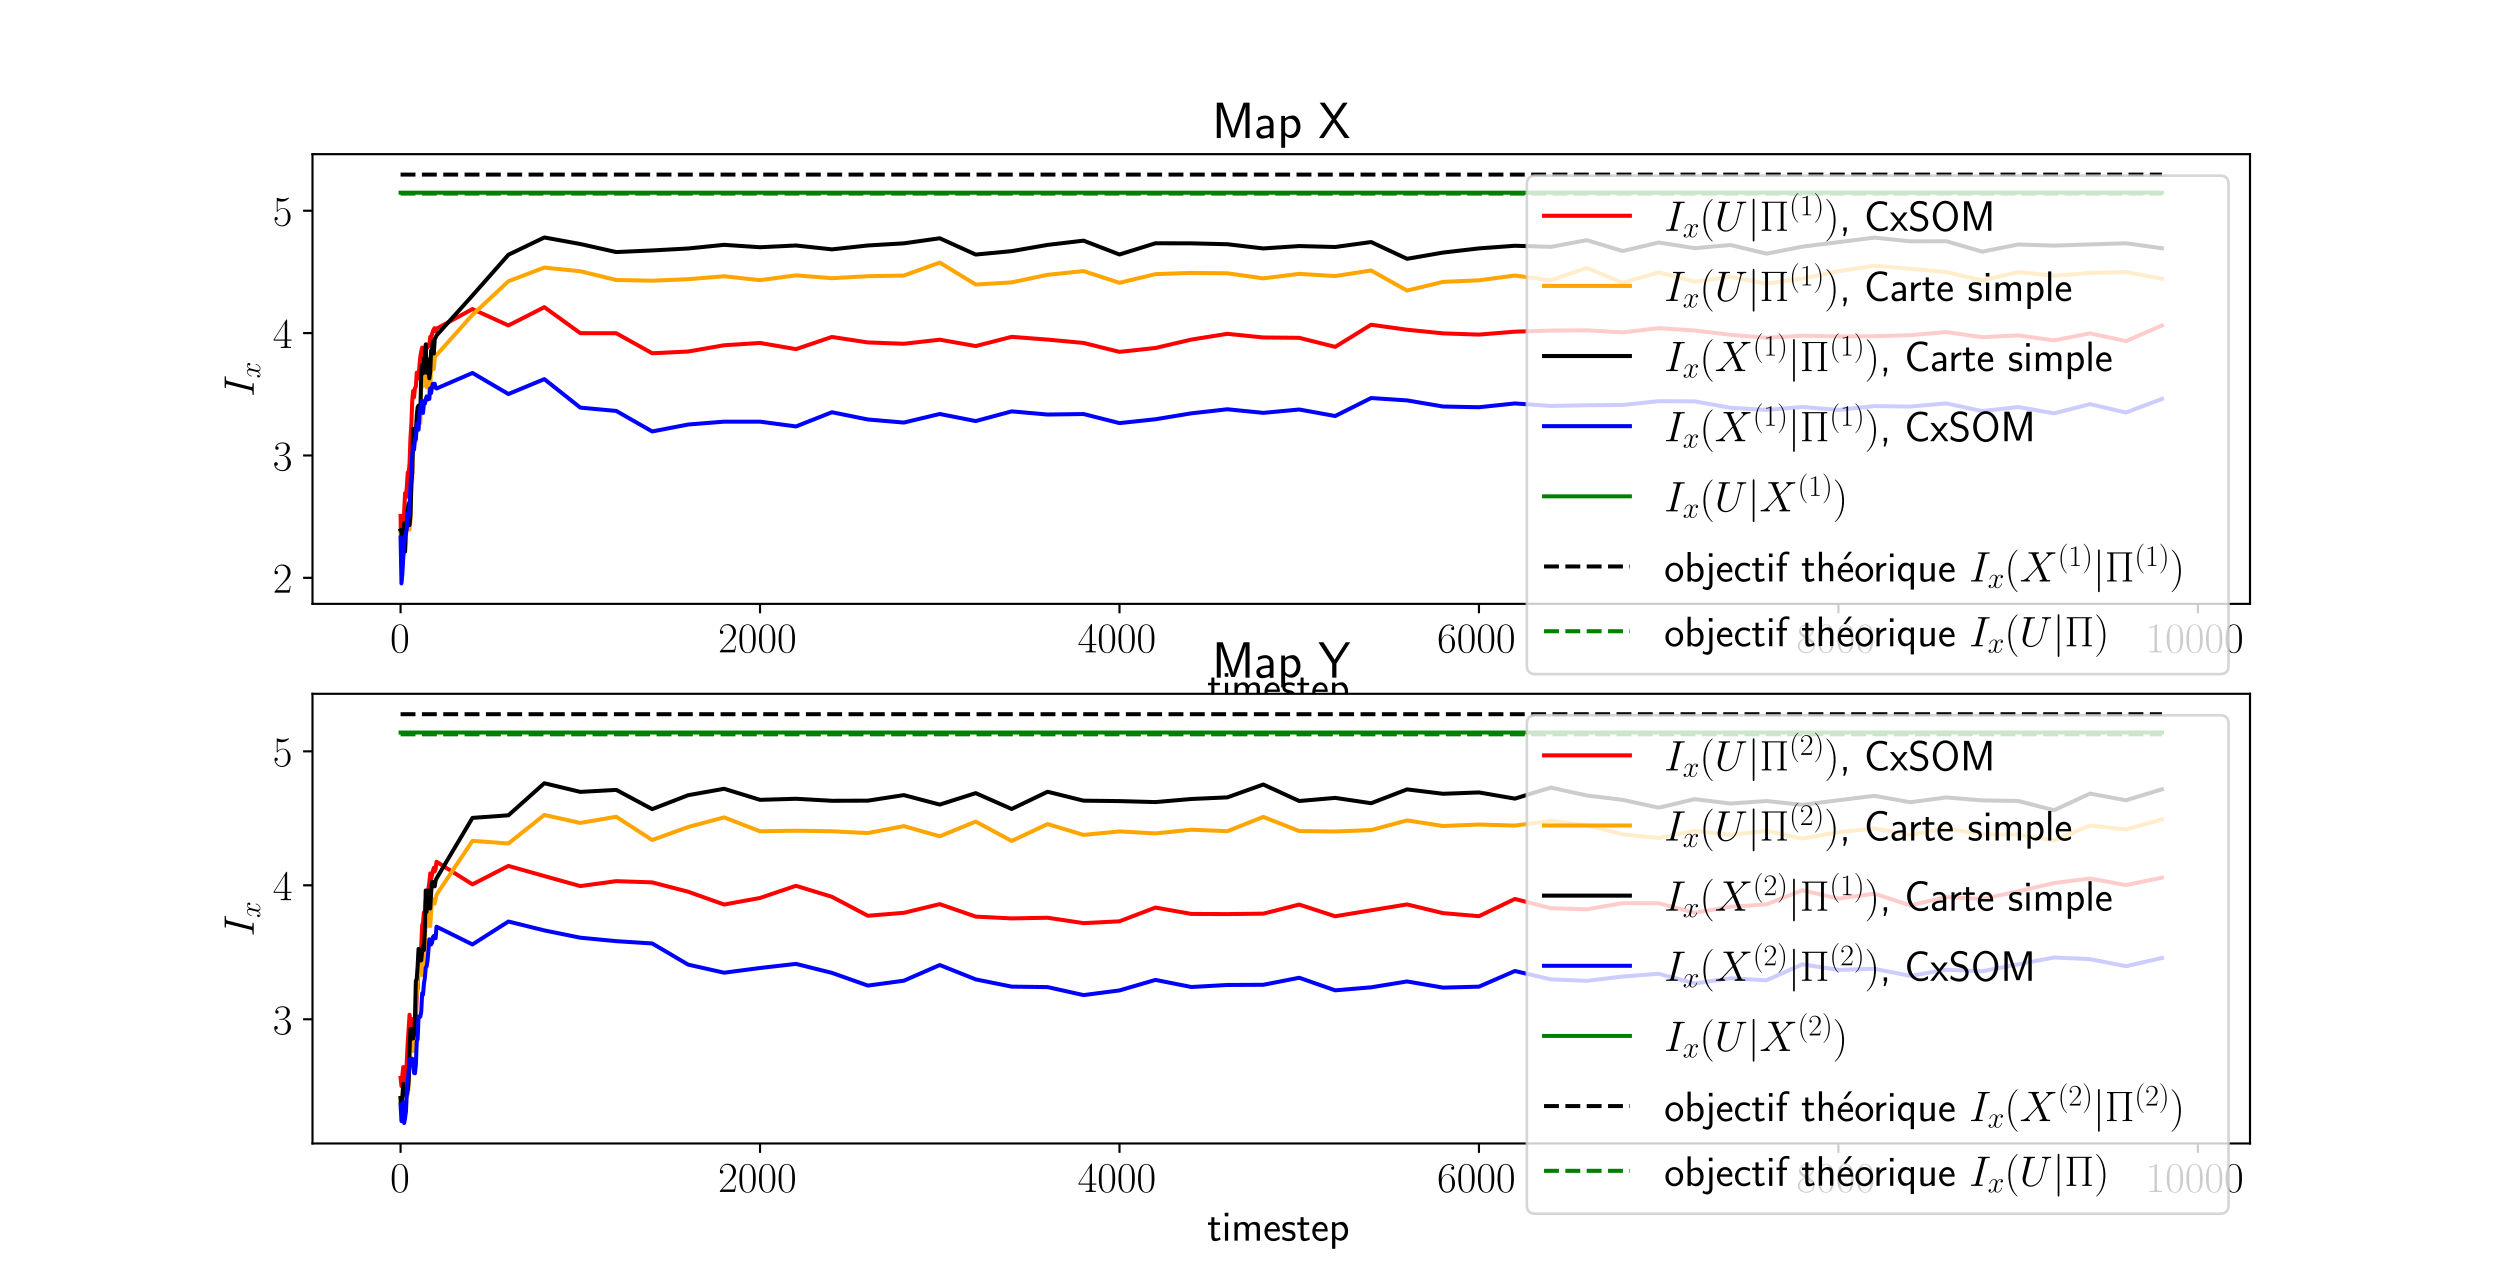 <?xml version="1.0" encoding="utf-8" standalone="no"?>
<!DOCTYPE svg PUBLIC "-//W3C//DTD SVG 1.1//EN"
  "http://www.w3.org/Graphics/SVG/1.1/DTD/svg11.dtd">
<!-- Created with matplotlib (https://matplotlib.org/) -->
<svg height="478.8pt" version="1.1" viewBox="0 0 931.68 478.8" width="931.68pt" xmlns="http://www.w3.org/2000/svg" xmlns:xlink="http://www.w3.org/1999/xlink">
 <defs>
  <style type="text/css">*{stroke-linecap:butt;stroke-linejoin:round;}</style>
 </defs>
 <g id="figure_1">
  <g id="patch_1">
   <path d="M 0 478.8 
L 931.68 478.8 
L 931.68 0 
L 0 0 
z
" style="fill:#ffffff;"/>
  </g>
  <g id="axes_1">
   <g id="patch_2">
    <path d="M 116.46 225.036 
L 838.512 225.036 
L 838.512 57.456 
L 116.46 57.456 
z
" style="fill:#ffffff;"/>
   </g>
   <g id="matplotlib.axis_1">
    <g id="xtick_1">
     <g id="line2d_1">
      <defs>
       <path d="M 0 0 
L 0 3.5 
" id="m049c04984f" style="stroke:#000000;stroke-width:0.8;"/>
      </defs>
      <g>
       <use style="stroke:#000000;stroke-width:0.8;" x="149.281" xlink:href="#m049c04984f" y="225.036"/>
      </g>
     </g>
     <g id="text_1">
      <!-- $\mathdefault{0}$ -->
      <g transform="translate(145.379 243.106)scale(0.16 -0.16)">
       <defs>
        <path d="M 42 31.641 
C 42 37.75 41.906 48.125 37.703 56.109 
C 34 63.109 28.094 65.594 22.906 65.594 
C 18.094 65.594 12 63.406 8.203 56.203 
C 4.203 48.719 3.797 39.438 3.797 31.641 
C 3.797 25.953 3.906 17.281 7 9.672 
C 11.297 -0.609 19 -2 22.906 -2 
C 27.5 -2 34.5 -0.109 38.594 9.375 
C 41.594 16.281 42 24.359 42 31.641 
z
M 22.906 -0.406 
C 16.5 -0.406 12.703 5.078 11.297 12.688 
C 10.203 18.562 10.203 27.156 10.203 32.75 
C 10.203 40.438 10.203 46.828 11.5 52.922 
C 13.406 61.391 19 64 22.906 64 
C 27 64 32.297 61.297 34.203 53.125 
C 35.5 47.438 35.594 40.734 35.594 32.75 
C 35.594 26.25 35.594 18.266 34.406 12.375 
C 32.297 1.484 26.406 -0.406 22.906 -0.406 
z
" id="CMR17-48"/>
       </defs>
       <use transform="scale(0.996)" xlink:href="#CMR17-48"/>
      </g>
     </g>
    </g>
    <g id="xtick_2">
     <g id="line2d_2">
      <g>
       <use style="stroke:#000000;stroke-width:0.8;" x="283.242" xlink:href="#m049c04984f" y="225.036"/>
      </g>
     </g>
     <g id="text_2">
      <!-- $\mathdefault{2000}$ -->
      <g transform="translate(267.634 243.106)scale(0.16 -0.16)">
       <defs>
        <path d="M 41.703 15.453 
L 39.906 15.453 
C 38.906 8.375 38.094 7.172 37.703 6.562 
C 37.203 5.766 30 5.766 28.594 5.766 
L 9.406 5.766 
C 13 9.672 20 16.75 28.5 24.953 
C 34.594 30.734 41.703 37.531 41.703 47.422 
C 41.703 59.219 32.297 66 21.797 66 
C 10.797 66 4.094 56.312 4.094 47.344 
C 4.094 43.438 7 42.938 8.203 42.938 
C 9.203 42.938 12.203 43.547 12.203 47.031 
C 12.203 50.109 9.594 51 8.203 51 
C 7.594 51 7 50.906 6.594 50.703 
C 8.5 59.219 14.297 63.406 20.406 63.406 
C 29.094 63.406 34.797 56.516 34.797 47.422 
C 34.797 38.734 29.703 31.25 24 24.75 
L 4.094 2.281 
L 4.094 0 
L 39.297 0 
z
" id="CMR17-50"/>
       </defs>
       <use transform="scale(0.996)" xlink:href="#CMR17-50"/>
       <use transform="translate(45.69 0)scale(0.996)" xlink:href="#CMR17-48"/>
       <use transform="translate(91.381 0)scale(0.996)" xlink:href="#CMR17-48"/>
       <use transform="translate(137.071 0)scale(0.996)" xlink:href="#CMR17-48"/>
      </g>
     </g>
    </g>
    <g id="xtick_3">
     <g id="line2d_3">
      <g>
       <use style="stroke:#000000;stroke-width:0.8;" x="417.203" xlink:href="#m049c04984f" y="225.036"/>
      </g>
     </g>
     <g id="text_3">
      <!-- $\mathdefault{4000}$ -->
      <g transform="translate(401.595 243.106)scale(0.16 -0.16)">
       <defs>
        <path d="M 33.594 64.406 
C 33.594 66.5 33.5 66.5 31.703 66.5 
L 2 19.594 
L 2 17 
L 27.797 17 
L 27.797 7.141 
C 27.797 3.5 27.594 2.5 20.594 2.5 
L 18.703 2.5 
L 18.703 0 
C 21.906 0 27.297 0 30.703 0 
C 34.094 0 39.5 0 42.703 0 
L 42.703 2.5 
L 40.797 2.5 
C 33.797 2.5 33.594 3.5 33.594 7.141 
L 33.594 17 
L 43.797 17 
L 43.797 19.594 
L 33.594 19.594 
z
M 28.094 57.859 
L 28.094 19.594 
L 4 19.594 
z
" id="CMR17-52"/>
       </defs>
       <use transform="scale(0.996)" xlink:href="#CMR17-52"/>
       <use transform="translate(45.69 0)scale(0.996)" xlink:href="#CMR17-48"/>
       <use transform="translate(91.381 0)scale(0.996)" xlink:href="#CMR17-48"/>
       <use transform="translate(137.071 0)scale(0.996)" xlink:href="#CMR17-48"/>
      </g>
     </g>
    </g>
    <g id="xtick_4">
     <g id="line2d_4">
      <g>
       <use style="stroke:#000000;stroke-width:0.8;" x="551.165" xlink:href="#m049c04984f" y="225.036"/>
      </g>
     </g>
     <g id="text_4">
      <!-- $\mathdefault{6000}$ -->
      <g transform="translate(535.557 243.106)scale(0.16 -0.16)">
       <defs>
        <path d="M 10.594 34 
C 10.594 57.656 21.797 63 28.297 63 
C 30.406 63 35.5 62.641 37.5 59 
C 35.906 59 32.906 59 32.906 55.516 
C 32.906 52.828 35.094 51.922 36.5 51.922 
C 37.406 51.922 40.094 52.312 40.094 55.625 
C 40.094 61.781 35.094 65.297 28.203 65.297 
C 16.297 65.297 3.797 52.969 3.797 31 
C 3.797 3.953 15.094 -2 23.094 -2 
C 32.797 -2 42 6.672 42 20.047 
C 42 32.516 33.906 41.594 23.703 41.594 
C 17.594 41.594 13.094 37.609 10.594 30.625 
z
M 23.094 0.391 
C 10.797 0.391 10.797 18.75 10.797 22.438 
C 10.797 29.625 14.203 40 23.5 40 
C 25.203 40 30.094 40 33.406 33.125 
C 35.203 29.219 35.203 25.141 35.203 20.141 
C 35.203 14.75 35.203 10.781 33.094 6.781 
C 30.906 2.672 27.703 0.391 23.094 0.391 
z
" id="CMR17-54"/>
       </defs>
       <use transform="scale(0.996)" xlink:href="#CMR17-54"/>
       <use transform="translate(45.69 0)scale(0.996)" xlink:href="#CMR17-48"/>
       <use transform="translate(91.381 0)scale(0.996)" xlink:href="#CMR17-48"/>
       <use transform="translate(137.071 0)scale(0.996)" xlink:href="#CMR17-48"/>
      </g>
     </g>
    </g>
    <g id="xtick_5">
     <g id="line2d_5">
      <g>
       <use style="stroke:#000000;stroke-width:0.8;" x="685.126" xlink:href="#m049c04984f" y="225.036"/>
      </g>
     </g>
     <g id="text_5">
      <!-- $\mathdefault{8000}$ -->
      <g transform="translate(669.518 243.106)scale(0.16 -0.16)">
       <defs>
        <path d="M 27.203 35.375 
C 33.5 38.547 39.906 43.328 39.906 50.984 
C 39.906 60.016 31.094 65.297 23 65.297 
C 13.906 65.297 5.906 58.734 5.906 49.688 
C 5.906 47.203 6.5 42.922 10.406 39.141 
C 11.406 38.156 15.594 35.172 18.297 33.281 
C 13.797 30.984 3.297 25.531 3.297 14.594 
C 3.297 4.359 13.094 -2 22.797 -2 
C 33.5 -2 42.5 5.656 42.5 15.781 
C 42.5 24.844 36.406 29.016 32.406 31.703 
z
M 14.094 44.094 
C 13.297 44.594 9.297 47.672 9.297 52.359 
C 9.297 58.422 15.594 63 22.797 63 
C 30.703 63 36.5 57.438 36.5 50.969 
C 36.5 41.703 26.094 36.422 25.594 36.422 
C 25.5 36.422 25.406 36.422 24.594 37.031 
z
M 32.5 23.734 
C 34 22.641 38.797 19.375 38.797 13.297 
C 38.797 5.953 31.406 0.391 23 0.391 
C 13.906 0.391 7 6.844 7 14.688 
C 7 22.547 13.094 29.094 20 32.188 
z
" id="CMR17-56"/>
       </defs>
       <use transform="scale(0.996)" xlink:href="#CMR17-56"/>
       <use transform="translate(45.69 0)scale(0.996)" xlink:href="#CMR17-48"/>
       <use transform="translate(91.381 0)scale(0.996)" xlink:href="#CMR17-48"/>
       <use transform="translate(137.071 0)scale(0.996)" xlink:href="#CMR17-48"/>
      </g>
     </g>
    </g>
    <g id="xtick_6">
     <g id="line2d_6">
      <g>
       <use style="stroke:#000000;stroke-width:0.8;" x="819.088" xlink:href="#m049c04984f" y="225.036"/>
      </g>
     </g>
     <g id="text_6">
      <!-- $\mathdefault{10000}$ -->
      <g transform="translate(799.578 243.106)scale(0.16 -0.16)">
       <defs>
        <path d="M 26.594 63.406 
C 26.594 65.5 26.5 65.5 25.094 65.5 
C 21.203 61.188 15.297 59.797 9.703 59.797 
C 9.406 59.797 8.906 59.797 8.797 59.5 
C 8.703 59.297 8.703 59.094 8.703 57 
C 11.797 57 17 57.594 21 59.984 
L 21 7.203 
C 21 3.688 20.797 2.5 12.203 2.5 
L 9.203 2.5 
L 9.203 0 
C 14 0 19 0 23.797 0 
C 28.594 0 33.594 0 38.406 0 
L 38.406 2.5 
L 35.406 2.5 
C 26.797 2.5 26.594 3.594 26.594 7.156 
z
" id="CMR17-49"/>
       </defs>
       <use transform="scale(0.996)" xlink:href="#CMR17-49"/>
       <use transform="translate(45.69 0)scale(0.996)" xlink:href="#CMR17-48"/>
       <use transform="translate(91.381 0)scale(0.996)" xlink:href="#CMR17-48"/>
       <use transform="translate(137.071 0)scale(0.996)" xlink:href="#CMR17-48"/>
       <use transform="translate(182.762 0)scale(0.996)" xlink:href="#CMR17-48"/>
      </g>
     </g>
    </g>
    <g id="text_7">
     <!-- timestep -->
     <g transform="translate(449.911 261.275)scale(0.16 -0.16)">
      <defs>
       <path d="M 16.703 37 
L 29.703 37 
L 29.703 42.766 
L 16.703 42.766 
L 16.703 55 
L 9.594 55 
L 9.594 42.766 
L 1.703 42.766 
L 1.703 37 
L 9.406 37 
L 9.406 11.703 
C 9.406 6 10.703 -1 17.297 -1 
C 22.297 -1 26.906 0.391 31.297 2.688 
L 29.703 8.562 
C 27.297 6.469 24.406 5.266 21.297 5.266 
C 16.906 5.266 16.703 10.875 16.703 13.375 
z
" id="CMSS17-116"/>
       <path d="M 15.297 65.359 
L 6.906 65.359 
L 6.906 57 
L 15.297 57 
z
M 14.797 42.797 
L 7.406 42.797 
L 7.406 0 
L 14.797 0 
z
" id="CMSS17-105"/>
       <path d="M 67 29.328 
C 67 36.062 65.297 44 54.094 44 
C 46.594 44 42.094 39.312 40.094 36.422 
C 38.297 41.719 34.094 44 28.094 44 
C 21.297 44 17 40.125 14.703 37.328 
L 14.703 43.094 
L 7.406 43.094 
L 7.406 0 
L 15 0 
L 15 24.359 
C 15 30.297 17.203 37.938 24.297 37.938 
C 33.406 37.938 33.406 31.5 33.406 28.578 
L 33.406 0 
L 41 0 
L 41 24.359 
C 41 30.297 43.203 37.938 50.297 37.938 
C 59.406 37.938 59.406 31.5 59.406 28.578 
L 59.406 0 
L 67 0 
z
" id="CMSS17-109"/>
       <path d="M 39.094 21.516 
C 39.094 24.844 38.906 31.297 35.703 36.641 
C 32.203 42.391 26.5 44 22.203 44 
C 11.797 44 3 34.188 3 21.484 
C 3 9.094 12.094 -1 23.594 -1 
C 28.094 -1 33.594 0.297 38.594 3.875 
C 38.594 4.281 38.406 6.469 38.297 6.562 
C 38.297 6.766 38 9.844 38 10.25 
C 33.203 6.359 27.703 5.078 23.703 5.078 
C 17.297 5.078 10.406 10.422 10.094 21.516 
z
M 10.906 27 
C 12.203 32.562 16.594 37.828 22.203 37.828 
C 23.703 37.828 30.703 37.828 32.5 27 
z
" id="CMSS17-101"/>
       <path d="M 32.203 41.047 
C 26.297 43.859 21.703 43.859 18.703 43.859 
C 11.594 43.859 3.094 41.375 3.094 31.297 
C 3.094 21.234 14.094 19.031 17.094 18.422 
C 21.703 17.531 26.797 16.531 26.797 11.562 
C 26.797 5.266 19.594 5.266 18.297 5.266 
C 14.297 5.266 8.797 6.359 3.797 9.969 
L 2.594 3.281 
C 8.297 0 13.797 -1 18.406 -1 
C 30.703 -1 33.797 6.5 33.797 12.203 
C 33.797 17.094 31 20.391 29.094 21.891 
C 25.797 24.5 24.594 24.797 16.406 26.5 
C 15 26.703 10.094 27.797 10.094 32.281 
C 10.094 38 16.406 38 17.797 38 
C 24.297 38 28.297 35.984 31 34.5 
z
" id="CMSS17-115"/>
       <path d="M 15.094 5.203 
C 18.406 2.016 22.906 -0.078 27.703 -0.078 
C 37 -0.078 45 9.422 45 22.062 
C 45 33.734 39 44 30.406 44 
C 25.406 44 19.406 42.219 14.906 38.625 
L 14.906 43.203 
L 7.5 43.203 
L 7.5 -19 
L 15.094 -19 
z
M 15.094 32.812 
C 15.906 34 19.297 37.734 24.797 37.734 
C 31.797 37.734 37.406 30.625 37.406 22.062 
C 37.406 12.297 30.594 6 23.906 6 
C 21.906 6 19.797 6.484 17.797 8.172 
C 15.094 10.531 15.094 12 15.094 13.391 
z
" id="CMSS17-112"/>
      </defs>
      <use transform="scale(0.996)" xlink:href="#CMSS17-116"/>
      <use transform="translate(33.832 0)scale(0.996)" xlink:href="#CMSS17-105"/>
      <use transform="translate(56.012 0)scale(0.996)" xlink:href="#CMSS17-109"/>
      <use transform="translate(130.242 0)scale(0.996)" xlink:href="#CMSS17-101"/>
      <use transform="translate(171.88 0)scale(0.996)" xlink:href="#CMSS17-115"/>
      <use transform="translate(207.794 0)scale(0.996)" xlink:href="#CMSS17-116"/>
      <use transform="translate(241.625 0)scale(0.996)" xlink:href="#CMSS17-101"/>
      <use transform="translate(283.264 0)scale(0.996)" xlink:href="#CMSS17-112"/>
     </g>
    </g>
   </g>
   <g id="matplotlib.axis_2">
    <g id="ytick_1">
     <g id="line2d_7">
      <defs>
       <path d="M 0 0 
L -3.5 0 
" id="m3149c5b17f" style="stroke:#000000;stroke-width:0.8;"/>
      </defs>
      <g>
       <use style="stroke:#000000;stroke-width:0.8;" x="116.46" xlink:href="#m3149c5b17f" y="215.341"/>
      </g>
     </g>
     <g id="text_8">
      <!-- $\mathdefault{2}$ -->
      <g transform="translate(101.656 220.876)scale(0.16 -0.16)">
       <use transform="scale(0.996)" xlink:href="#CMR17-50"/>
      </g>
     </g>
    </g>
    <g id="ytick_2">
     <g id="line2d_8">
      <g>
       <use style="stroke:#000000;stroke-width:0.8;" x="116.46" xlink:href="#m3149c5b17f" y="169.737"/>
      </g>
     </g>
     <g id="text_9">
      <!-- $\mathdefault{3}$ -->
      <g transform="translate(101.656 175.272)scale(0.16 -0.16)">
       <defs>
        <path d="M 22.094 33.703 
C 31 33.703 34.906 25.969 34.906 17.031 
C 34.906 5 28.5 0.391 22.703 0.391 
C 17.406 0.391 8.797 3.031 6.094 10.828 
C 6.594 10.625 7.094 10.625 7.594 10.625 
C 10 10.625 11.797 12.219 11.797 14.812 
C 11.797 17.703 9.594 19 7.594 19 
C 5.906 19 3.297 18.203 3.297 14.469 
C 3.297 5.234 12.297 -2 22.906 -2 
C 34 -2 42.5 6.719 42.5 16.953 
C 42.5 26.672 34.5 33.703 25 34.797 
C 32.594 36.375 39.906 43.062 39.906 52.016 
C 39.906 59.688 32 65.297 23 65.297 
C 13.906 65.297 5.906 59.828 5.906 52.016 
C 5.906 48.594 8.5 48 9.797 48 
C 11.906 48 13.703 49.297 13.703 51.891 
C 13.703 54.469 11.906 55.766 9.797 55.766 
C 9.406 55.766 8.906 55.766 8.5 55.578 
C 11.406 61.859 19.297 63 22.797 63 
C 26.297 63 32.906 61.328 32.906 51.875 
C 32.906 49.109 32.5 44.188 29.094 39.844 
C 26.094 36 22.703 36 19.406 35.688 
C 18.906 35.688 16.594 35.453 16.203 35.453 
C 15.5 35.359 15.094 35.266 15.094 34.5 
C 15.094 33.797 15.203 33.703 17.203 33.703 
z
" id="CMR17-51"/>
       </defs>
       <use transform="scale(0.996)" xlink:href="#CMR17-51"/>
      </g>
     </g>
    </g>
    <g id="ytick_3">
     <g id="line2d_9">
      <g>
       <use style="stroke:#000000;stroke-width:0.8;" x="116.46" xlink:href="#m3149c5b17f" y="124.134"/>
      </g>
     </g>
     <g id="text_10">
      <!-- $\mathdefault{4}$ -->
      <g transform="translate(101.656 129.668)scale(0.16 -0.16)">
       <use transform="scale(0.996)" xlink:href="#CMR17-52"/>
      </g>
     </g>
    </g>
    <g id="ytick_4">
     <g id="line2d_10">
      <g>
       <use style="stroke:#000000;stroke-width:0.8;" x="116.46" xlink:href="#m3149c5b17f" y="78.53"/>
      </g>
     </g>
     <g id="text_11">
      <!-- $\mathdefault{5}$ -->
      <g transform="translate(101.656 84.065)scale(0.16 -0.16)">
       <defs>
        <path d="M 11.406 57.688 
C 12.406 57.281 16.5 56 20.703 56 
C 30 56 35.094 61.109 38 64.062 
C 38 64.953 38 65.5 37.406 65.5 
C 37.297 65.5 37.094 65.5 36.297 65.047 
C 32.797 63.406 28.703 62.078 23.703 62.078 
C 20.703 62.078 16.203 62.484 11.297 64.672 
C 10.203 65.172 10 65.172 9.906 65.172 
C 9.406 65.172 9.297 65.062 9.297 63.078 
L 9.297 34.422 
C 9.297 32.641 9.297 32.141 10.297 32.141 
C 10.797 32.141 11 32.344 11.5 33.031 
C 14.703 37.516 19.094 39.406 24.094 39.406 
C 27.594 39.406 35.094 37.219 35.094 20.141 
C 35.094 16.953 35.094 11.172 32.094 6.578 
C 29.594 2.484 25.703 0.391 21.406 0.391 
C 14.797 0.391 8.094 5 6.297 12.719 
C 6.703 12.609 7.5 12.422 7.906 12.422 
C 9.203 12.422 11.703 13.125 11.703 16.219 
C 11.703 18.906 9.797 20 7.906 20 
C 5.594 20 4.094 18.594 4.094 15.797 
C 4.094 7.094 11 -2 21.594 -2 
C 31.906 -2 41.703 6.875 41.703 19.75 
C 41.703 31.719 33.906 41 24.203 41 
C 19.094 41 14.797 39.109 11.406 35.531 
z
" id="CMR17-53"/>
       </defs>
       <use transform="scale(0.996)" xlink:href="#CMR17-53"/>
      </g>
     </g>
    </g>
    <g id="text_12">
     <!-- $I_x$ -->
     <g transform="translate(94.557 147.877)rotate(-90)scale(0.16 -0.16)">
      <defs>
       <path d="M 36.797 60.625 
C 37.703 64.109 37.906 65.109 45.203 65.109 
C 47.406 65.109 48.203 65.109 48.203 67 
C 48.203 68 47.094 68 46.797 68 
C 45 68 42.797 68 41 68 
L 28.703 68 
C 26.703 68 24.406 68 22.406 68 
C 21.594 68 20.5 68 20.5 66.109 
C 20.5 65.109 21.297 65.109 23.297 65.109 
C 29.5 65.109 29.5 64.312 29.5 63.219 
C 29.5 62.531 29.297 61.922 29.094 61.031 
L 15.594 7.375 
C 14.703 3.891 14.5 2.891 7.203 2.891 
C 5 2.891 4.094 2.891 4.094 1 
C 4.094 0 5.094 0 5.594 0 
C 7.406 0 9.594 0 11.406 0 
L 23.703 0 
C 25.703 0 27.906 0 29.906 0 
C 30.703 0 31.906 0 31.906 1.797 
C 31.906 2.891 31.297 2.891 29.094 2.891 
C 22.906 2.891 22.906 3.688 22.906 4.875 
C 22.906 5.078 22.906 5.578 23.297 7.172 
z
" id="CMMI12-73"/>
       <path d="M 47.406 40.719 
C 44.203 40.109 43 37.719 43 35.828 
C 43 33.422 44.906 32.625 46.297 32.625 
C 49.297 32.625 51.406 35.219 51.406 37.922 
C 51.406 42.109 46.594 44 42.406 44 
C 36.297 44 32.906 38.016 32 36.125 
C 29.703 44 23.5 44 21.703 44 
C 11.5 44 6.094 30.938 6.094 28.734 
C 6.094 28.344 6.5 27.844 7.203 27.844 
C 8 27.844 8.203 28.438 8.406 28.844 
C 11.797 39.922 18.5 42.016 21.406 42.016 
C 25.906 42.016 26.797 37.812 26.797 35.422 
C 26.797 33.234 26.203 30.938 25 26.141 
L 21.594 12.469 
C 20.094 6.484 17.203 1 11.906 1 
C 11.406 1 8.906 1 6.797 2.297 
C 10.406 3 11.203 5.984 11.203 7.188 
C 11.203 9.188 9.703 10.375 7.797 10.375 
C 5.406 10.375 2.797 8.281 2.797 5.094 
C 2.797 0.891 7.5 -1 11.797 -1 
C 16.594 -1 20 2.797 22.094 6.891 
C 23.703 1 28.703 -1 32.406 -1 
C 42.594 -1 48 12.078 48 14.266 
C 48 14.766 47.594 15.172 47 15.172 
C 46.094 15.172 46 14.672 45.703 13.875 
C 43 5.094 37.203 1 32.703 1 
C 29.203 1 27.297 3.594 27.297 7.688 
C 27.297 9.875 27.703 11.469 29.297 18.062 
L 32.797 31.625 
C 34.297 37.625 37.703 42.016 42.297 42.016 
C 42.5 42.016 45.297 42.016 47.406 40.719 
z
" id="CMMI12-120"/>
      </defs>
      <use transform="scale(0.996)" xlink:href="#CMMI12-73"/>
      <use transform="translate(43.024 -14.944)scale(0.697)" xlink:href="#CMMI12-120"/>
     </g>
    </g>
   </g>
   <g id="line2d_11">
    <path clip-path="url(#pc6061cc20f)" d="M 149.281 192.272 
L 149.615 210.64 
L 149.95 203.338 
L 150.285 196.76 
L 150.62 190.459 
L 150.955 183.801 
L 151.29 185.323 
L 151.625 181.239 
L 151.96 176.043 
L 152.295 176.442 
L 152.63 172.629 
L 152.964 163.201 
L 153.299 158.052 
L 153.634 149.28 
L 153.969 145.665 
L 154.304 148.039 
L 154.639 144.573 
L 154.974 144.16 
L 155.309 138.882 
L 155.644 138.816 
L 155.979 140.986 
L 156.314 136.269 
L 156.648 132.878 
L 156.983 130.963 
L 157.318 129.517 
L 157.653 133.654 
L 157.988 130.158 
L 158.323 130.357 
L 158.658 129.581 
L 158.993 128.385 
L 159.328 129.502 
L 159.663 128.621 
L 159.997 128.87 
L 160.332 125.518 
L 160.667 126.179 
L 161.002 124.473 
L 161.337 123.451 
L 161.672 122.649 
L 162.007 122.286 
L 162.342 123.477 
L 162.677 122.482 
L 176.073 115.186 
L 189.469 121.284 
L 202.865 114.471 
L 216.261 124.161 
L 229.657 124.186 
L 243.054 131.65 
L 256.45 131.002 
L 269.846 128.67 
L 283.242 127.809 
L 296.638 130.116 
L 310.034 125.574 
L 323.43 127.612 
L 336.827 128.116 
L 350.223 126.587 
L 363.619 128.968 
L 377.015 125.533 
L 390.411 126.557 
L 403.807 127.802 
L 417.203 131.128 
L 430.6 129.682 
L 443.996 126.55 
L 457.392 124.41 
L 470.788 125.764 
L 484.184 125.899 
L 497.58 129.27 
L 510.976 121.014 
L 524.372 122.881 
L 537.769 124.235 
L 551.165 124.694 
L 564.561 123.604 
L 577.957 123.191 
L 591.353 123.096 
L 604.749 123.874 
L 618.145 122.299 
L 631.542 123.169 
L 644.938 124.785 
L 658.334 125.885 
L 671.73 125.1 
L 685.126 125.374 
L 698.522 125.288 
L 711.918 124.912 
L 725.315 123.753 
L 738.711 125.661 
L 752.107 124.974 
L 765.503 126.858 
L 778.899 124.225 
L 792.295 127.115 
L 805.691 121.294 
" style="fill:none;stroke:#ff0000;stroke-linecap:square;stroke-width:1.5;"/>
   </g>
   <g id="line2d_12">
    <path clip-path="url(#pc6061cc20f)" d="M 149.281 198.15 
L 149.615 199.065 
L 149.95 206.933 
L 150.285 203.419 
L 150.62 196.016 
L 150.955 205.583 
L 151.29 198.084 
L 151.625 194.821 
L 151.96 191.734 
L 152.295 188.958 
L 152.63 197.359 
L 152.964 193.58 
L 153.299 182.23 
L 153.634 178.481 
L 153.969 162.945 
L 154.304 166.017 
L 154.639 162.471 
L 154.974 164.343 
L 155.309 157.453 
L 155.644 155.519 
L 155.979 155.524 
L 156.314 156.686 
L 156.648 157.646 
L 156.983 144.291 
L 157.318 140.795 
L 157.653 143.823 
L 157.988 138.63 
L 158.323 138.475 
L 158.658 134.466 
L 158.993 144.332 
L 159.328 140.475 
L 159.663 141.371 
L 159.997 147.125 
L 160.332 144.158 
L 160.667 137.173 
L 161.002 137.222 
L 161.337 133.364 
L 161.672 137.559 
L 162.007 133.522 
L 162.342 132.51 
L 162.677 132.309 
L 176.073 117.324 
L 189.469 104.818 
L 202.865 99.714 
L 216.261 101.089 
L 229.657 104.34 
L 243.054 104.609 
L 256.45 104.055 
L 269.846 102.959 
L 283.242 104.409 
L 296.638 102.623 
L 310.034 103.67 
L 323.43 102.937 
L 336.827 102.695 
L 350.223 97.858 
L 363.619 106.039 
L 377.015 105.231 
L 390.411 102.415 
L 403.807 101.024 
L 417.203 105.389 
L 430.6 102.163 
L 443.996 101.693 
L 457.392 101.846 
L 470.788 103.734 
L 484.184 102.064 
L 497.58 102.873 
L 510.976 100.803 
L 524.372 108.288 
L 537.769 105.047 
L 551.165 104.456 
L 564.561 102.693 
L 577.957 104.451 
L 591.353 99.831 
L 604.749 105.39 
L 618.145 101.467 
L 631.542 104.965 
L 644.938 103.179 
L 658.334 105.723 
L 671.73 103.847 
L 685.126 101.071 
L 698.522 99.022 
L 711.918 100.142 
L 725.315 101.385 
L 738.711 104.496 
L 752.107 101.388 
L 765.503 102.746 
L 778.899 101.735 
L 792.295 101.382 
L 805.691 103.888 
" style="fill:none;stroke:#ffa500;stroke-linecap:square;stroke-width:1.5;"/>
   </g>
   <g id="line2d_13">
    <path clip-path="url(#pc6061cc20f)" d="M 149.281 197.599 
L 149.615 198.283 
L 149.95 206.22 
L 150.285 202.452 
L 150.62 195.047 
L 150.955 205.517 
L 151.29 196.964 
L 151.625 193.727 
L 151.96 190.138 
L 152.295 187.588 
L 152.63 195.676 
L 152.964 192.186 
L 153.299 180.194 
L 153.634 176.191 
L 153.969 159.799 
L 154.304 163.678 
L 154.639 159.977 
L 154.974 161.393 
L 155.309 154.971 
L 155.644 151.784 
L 155.979 151.146 
L 156.314 153.081 
L 156.648 153.686 
L 156.983 138.998 
L 157.318 136.032 
L 157.653 139.136 
L 157.988 133.608 
L 158.323 133.081 
L 158.658 128.365 
L 158.993 138.929 
L 159.328 133.927 
L 159.663 136.556 
L 159.997 140.973 
L 160.332 138.488 
L 160.667 130.592 
L 161.002 130.32 
L 161.337 127.234 
L 161.672 131.762 
L 162.007 126.444 
L 162.342 125.798 
L 162.677 125.02 
L 176.073 110.123 
L 189.469 94.937 
L 202.865 88.496 
L 216.261 90.936 
L 229.657 93.936 
L 243.054 93.335 
L 256.45 92.603 
L 269.846 91.243 
L 283.242 92.136 
L 296.638 91.485 
L 310.034 92.935 
L 323.43 91.478 
L 336.827 90.684 
L 350.223 88.797 
L 363.619 94.867 
L 377.015 93.594 
L 390.411 91.264 
L 403.807 89.684 
L 417.203 94.841 
L 430.6 90.655 
L 443.996 90.69 
L 457.392 91.016 
L 470.788 92.587 
L 484.184 91.697 
L 497.58 92.052 
L 510.976 90.201 
L 524.372 96.449 
L 537.769 94.126 
L 551.165 92.569 
L 564.561 91.586 
L 577.957 92.002 
L 591.353 89.504 
L 604.749 93.559 
L 618.145 90.373 
L 631.542 92.478 
L 644.938 91.311 
L 658.334 94.534 
L 671.73 91.91 
L 685.126 90.25 
L 698.522 88.555 
L 711.918 89.94 
L 725.315 89.89 
L 738.711 93.788 
L 752.107 91.115 
L 765.503 91.529 
L 778.899 91.079 
L 792.295 90.659 
L 805.691 92.515 
" style="fill:none;stroke:#000000;stroke-linecap:square;stroke-width:1.5;"/>
   </g>
   <g id="line2d_14">
    <path clip-path="url(#pc6061cc20f)" d="M 149.281 200.328 
L 149.615 217.419 
L 149.95 213.809 
L 150.285 207.889 
L 150.62 203.291 
L 150.955 199.462 
L 151.29 198.991 
L 151.625 196.824 
L 151.96 191.339 
L 152.295 192.541 
L 152.63 188.978 
L 152.964 180.746 
L 153.299 176.281 
L 153.634 169.887 
L 153.969 166.126 
L 154.304 167.571 
L 154.639 163.571 
L 154.974 163.695 
L 155.309 158.148 
L 155.644 157.565 
L 155.979 160.119 
L 156.314 154.95 
L 156.648 152.324 
L 156.983 150.363 
L 157.318 149.362 
L 157.653 153.88 
L 157.988 150.157 
L 158.323 150.442 
L 158.658 148.833 
L 158.993 147.733 
L 159.328 148.921 
L 159.663 148.637 
L 159.997 148.655 
L 160.332 144.759 
L 160.667 146.466 
L 161.002 144.314 
L 161.337 142.995 
L 161.672 143.759 
L 162.007 143.011 
L 162.342 144.516 
L 162.677 144.786 
L 176.073 138.994 
L 189.469 146.841 
L 202.865 141.293 
L 216.261 151.906 
L 229.657 153.145 
L 243.054 160.793 
L 256.45 158.205 
L 269.846 157.141 
L 283.242 157.136 
L 296.638 158.922 
L 310.034 153.633 
L 323.43 156.332 
L 336.827 157.476 
L 350.223 154.281 
L 363.619 156.919 
L 377.015 153.303 
L 390.411 154.488 
L 403.807 154.293 
L 417.203 157.678 
L 430.6 156.25 
L 443.996 154.031 
L 457.392 152.524 
L 470.788 153.863 
L 484.184 152.61 
L 497.58 155.04 
L 510.976 148.338 
L 524.372 149.219 
L 537.769 151.493 
L 551.165 151.771 
L 564.561 150.351 
L 577.957 151.275 
L 591.353 151.023 
L 604.749 150.91 
L 618.145 149.51 
L 631.542 149.569 
L 644.938 151.968 
L 658.334 152.763 
L 671.73 151.657 
L 685.126 152.757 
L 698.522 151.332 
L 711.918 151.515 
L 725.315 150.337 
L 738.711 153.19 
L 752.107 151.688 
L 765.503 154.035 
L 778.899 150.609 
L 792.295 153.743 
L 805.691 148.67 
" style="fill:none;stroke:#0000ff;stroke-linecap:square;stroke-width:1.5;"/>
   </g>
   <g id="line2d_15">
    <path clip-path="url(#pc6061cc20f)" d="M 149.281 71.817 
L 149.615 71.817 
L 149.95 71.817 
L 150.285 71.817 
L 150.62 71.817 
L 150.955 71.817 
L 151.29 71.817 
L 151.625 71.817 
L 151.96 71.817 
L 152.295 71.817 
L 152.63 71.817 
L 152.964 71.817 
L 153.299 71.817 
L 153.634 71.817 
L 153.969 71.817 
L 154.304 71.817 
L 154.639 71.817 
L 154.974 71.817 
L 155.309 71.817 
L 155.644 71.817 
L 155.979 71.817 
L 156.314 71.817 
L 156.648 71.817 
L 156.983 71.817 
L 157.318 71.817 
L 157.653 71.817 
L 157.988 71.817 
L 158.323 71.817 
L 158.658 71.817 
L 158.993 71.817 
L 159.328 71.817 
L 159.663 71.817 
L 159.997 71.817 
L 160.332 71.817 
L 160.667 71.817 
L 161.002 71.817 
L 161.337 71.817 
L 161.672 71.817 
L 162.007 71.817 
L 162.342 71.817 
L 162.677 71.817 
L 176.073 71.817 
L 189.469 71.817 
L 202.865 71.817 
L 216.261 71.817 
L 229.657 71.817 
L 243.054 71.817 
L 256.45 71.817 
L 269.846 71.817 
L 283.242 71.817 
L 296.638 71.817 
L 310.034 71.817 
L 323.43 71.817 
L 336.827 71.817 
L 350.223 71.817 
L 363.619 71.817 
L 377.015 71.817 
L 390.411 71.817 
L 403.807 71.817 
L 417.203 71.817 
L 430.6 71.817 
L 443.996 71.817 
L 457.392 71.817 
L 470.788 71.817 
L 484.184 71.817 
L 497.58 71.817 
L 510.976 71.817 
L 524.372 71.817 
L 537.769 71.817 
L 551.165 71.817 
L 564.561 71.817 
L 577.957 71.817 
L 591.353 71.817 
L 604.749 71.817 
L 618.145 71.817 
L 631.542 71.817 
L 644.938 71.817 
L 658.334 71.817 
L 671.73 71.817 
L 685.126 71.817 
L 698.522 71.817 
L 711.918 71.817 
L 725.315 71.817 
L 738.711 71.817 
L 752.107 71.817 
L 765.503 71.817 
L 778.899 71.817 
L 792.295 71.817 
L 805.691 71.817 
" style="fill:none;stroke:#008000;stroke-linecap:square;stroke-width:1.5;"/>
   </g>
   <g id="line2d_16">
    <path clip-path="url(#pc6061cc20f)" d="M 149.281 65.073 
L 805.691 65.073 
" style="fill:none;stroke:#000000;stroke-dasharray:5.55,2.4;stroke-dashoffset:0;stroke-width:1.5;"/>
   </g>
   <g id="line2d_17">
    <path clip-path="url(#pc6061cc20f)" d="M 149.281 72.14 
L 805.691 72.14 
" style="fill:none;stroke:#008000;stroke-dasharray:5.55,2.4;stroke-dashoffset:0;stroke-width:1.5;"/>
   </g>
   <g id="patch_3">
    <path d="M 116.46 225.036 
L 116.46 57.456 
" style="fill:none;stroke:#000000;stroke-linecap:square;stroke-linejoin:miter;stroke-width:0.8;"/>
   </g>
   <g id="patch_4">
    <path d="M 838.512 225.036 
L 838.512 57.456 
" style="fill:none;stroke:#000000;stroke-linecap:square;stroke-linejoin:miter;stroke-width:0.8;"/>
   </g>
   <g id="patch_5">
    <path d="M 116.46 225.036 
L 838.512 225.036 
" style="fill:none;stroke:#000000;stroke-linecap:square;stroke-linejoin:miter;stroke-width:0.8;"/>
   </g>
   <g id="patch_6">
    <path d="M 116.46 57.456 
L 838.512 57.456 
" style="fill:none;stroke:#000000;stroke-linecap:square;stroke-linejoin:miter;stroke-width:0.8;"/>
   </g>
   <g id="text_13">
    <!-- Map X -->
    <g transform="translate(451.734 51.456)scale(0.192 -0.192)">
     <defs>
      <path d="M 49.906 37.047 
L 45.094 23.016 
C 44.297 20.422 41.594 12.359 41 9.172 
L 40.906 9.172 
C 40.594 11.172 40 13.266 38.406 18.344 
C 37.5 21.328 36.5 24.406 35.5 27.203 
L 20.703 69 
L 9 69 
L 9 0 
L 16.797 0 
L 16.797 60.938 
L 16.906 60.938 
C 16.906 60.844 17.797 56.453 23.906 39.047 
L 37.094 1.5 
L 44.5 1.5 
L 56.406 34.859 
C 57.203 37.156 59.703 44.422 60.797 47.906 
C 61.797 50.891 64.297 58.25 64.906 61.141 
L 65 61.141 
L 65 0 
L 72.906 0 
L 72.906 69 
L 61.297 69 
z
" id="CMSS17-77"/>
      <path d="M 37.594 27.984 
C 37.594 37.375 30.906 43.875 21.906 43.875 
C 17.5 43.875 12.703 43.078 7.203 39.891 
L 7.797 33.359 
C 10.297 35.125 14.594 38 21.797 38 
C 26.906 38 30 34.062 30 27.844 
L 30 24 
C 14 24 4 19.344 4 11.344 
C 4 7.203 6.5 -1 14.797 -1 
C 16.297 -1 24.406 -1 30.203 3.391 
L 30.203 -0.297 
L 37.594 -0.297 
z
M 30 12.75 
C 30 10.953 30 8.562 27 6.781 
C 24.406 5.078 21.094 5.078 19.703 5.078 
C 14.703 5.078 11.297 7.984 11.297 11.625 
C 11.297 18.922 26.906 18.922 30 18.922 
z
" id="CMSS17-97"/>
      <path d="M 34.594 36.391 
L 57.203 69 
L 48 69 
L 30.5 43.156 
L 12.5 69 
L 2.594 69 
L 26.406 36.391 
L 1.297 0 
L 10.5 0 
L 30.5 30.328 
L 51.203 0 
L 61.094 0 
z
" id="CMSS17-88"/>
     </defs>
     <use transform="scale(0.996)" xlink:href="#CMSS17-77"/>
     <use transform="translate(81.676 0)scale(0.996)" xlink:href="#CMSS17-97"/>
     <use transform="translate(126.598 0)scale(0.996)" xlink:href="#CMSS17-112"/>
     <use transform="translate(206.032 0)scale(0.996)" xlink:href="#CMSS17-88"/>
    </g>
   </g>
   <g id="legend_1">
    <g id="patch_7">
     <path d="M 572.218 251.228 
L 827.312 251.228 
Q 830.512 251.228 830.512 248.028 
L 830.512 68.656 
Q 830.512 65.456 827.312 65.456 
L 572.218 65.456 
Q 569.018 65.456 569.018 68.656 
L 569.018 248.028 
Q 569.018 251.228 572.218 251.228 
z
" style="fill:#ffffff;opacity:0.8;stroke:#cccccc;stroke-linejoin:miter;"/>
    </g>
    <g id="line2d_18">
     <path d="M 575.418 80.409 
L 607.418 80.409 
" style="fill:none;stroke:#ff0000;stroke-linecap:square;stroke-width:1.5;"/>
    </g>
    <g id="line2d_19"/>
    <g id="text_14">
     <!-- $I_x(U|\Pi^{(1)})$, CxSOM -->
     <g transform="translate(620.218 86.009)scale(0.16 -0.16)">
      <defs>
       <path d="M 30.594 -24.391 
C 30.594 -24.297 30.594 -24.094 30.297 -23.797 
C 25.703 -19.125 13.406 -6.359 13.406 24.703 
C 13.406 55.766 25.5 68.422 30.406 73.391 
C 30.406 73.5 30.594 73.703 30.594 74 
C 30.594 74.297 30.297 74.5 29.906 74.5 
C 28.797 74.5 20.297 67.125 15.406 56.156 
C 10.406 45.109 9 34.359 9 24.812 
C 9 17.625 9.703 5.484 15.703 -7.359 
C 20.5 -17.734 28.703 -25 29.906 -25 
C 30.406 -25 30.594 -24.797 30.594 -24.391 
z
" id="CMR17-40"/>
       <path d="M 50.594 23.031 
C 47.094 9.078 35.5 0.891 26.094 0.891 
C 18.906 0.891 14 5.672 14 13.922 
C 14 14.312 14 17.297 15.094 21.672 
L 24.906 60.734 
C 25.797 64.109 26 65.109 33.094 65.109 
C 34.906 65.109 35.906 65.109 35.906 66.906 
C 35.906 68 35 68 34.406 68 
C 32.594 68 30.5 68 28.594 68 
L 16.797 68 
C 14.906 68 12.797 68 10.906 68 
C 10.203 68 9 68 9 66.109 
C 9 65.109 9.703 65.109 11.594 65.109 
C 17.594 65.109 17.594 64.312 17.594 63.219 
C 17.594 62.625 16.906 59.75 16.406 58.047 
L 7.703 23.25 
C 7.406 22.156 6.797 19.469 6.797 16.797 
C 6.797 5.844 14.703 -2 25.594 -2 
C 35.703 -2 46.906 6 52 18.703 
C 52.703 20.391 53.594 23.906 54.203 26.594 
C 55.203 30.203 57.297 39 58 41.594 
L 61.797 56.609 
C 63.094 61.812 63.906 65.109 72.703 65.109 
C 73.5 65.203 73.906 66 73.906 66.906 
C 73.906 68 73 68 72.594 68 
C 71.203 68 69.406 68 68 68 
L 63.297 68 
C 57.094 68 53.906 68 53.797 68 
C 53.203 68 52 68 52 66.109 
C 52 65.109 52.797 65.109 53.5 65.109 
C 59.5 65.109 59.906 62.812 59.906 61.016 
C 59.906 60.125 59.906 59.812 59.5 58.422 
z
" id="CMMI12-85"/>
       <path d="M 15.906 71.406 
C 15.906 73.203 15.906 75 13.906 75 
C 11.906 75 11.906 73.203 11.906 71.406 
L 11.906 -21.406 
C 11.906 -23.203 11.906 -25 13.906 -25 
C 15.906 -25 15.906 -23.203 15.906 -21.406 
z
" id="CMSY10-106"/>
       <path d="M 56.094 60.906 
C 56.094 65.406 57.203 65.406 64.094 65.406 
L 64.094 68 
L 5.094 68 
L 5.094 65.406 
C 12 65.406 13.094 65.406 13.094 60.906 
L 13.094 7 
C 13.094 2.5 12 2.5 5.094 2.5 
L 5.094 0 
C 8 0 13.297 0 16.406 0 
C 19.5 0 24.797 0 27.703 0 
L 27.703 2.5 
C 20.797 2.5 19.703 2.5 19.703 7 
L 19.703 65.406 
L 49.5 65.406 
L 49.5 7 
C 49.5 2.5 48.406 2.5 41.5 2.5 
L 41.5 0 
C 44.406 0 49.703 0 52.797 0 
C 55.906 0 61.203 0 64.094 0 
L 64.094 2.5 
C 57.203 2.5 56.094 2.5 56.094 7 
z
" id="CMR17-5"/>
       <path d="M 26.297 24.703 
C 26.297 31.875 25.594 44.016 19.594 56.859 
C 14.797 67.234 6.594 74.5 5.406 74.5 
C 5.094 74.5 4.703 74.391 4.703 73.891 
C 4.703 73.703 4.797 73.594 4.906 73.391 
C 9.703 68.406 21.906 55.75 21.906 24.75 
C 21.906 -6.359 9.797 -19.016 4.906 -24.016 
C 4.797 -24.203 4.703 -24.312 4.703 -24.5 
C 4.703 -25 5.094 -25 5.406 -25 
C 6.5 -25 15 -17.625 19.906 -6.656 
C 24.906 4.391 26.297 15.141 26.297 24.703 
z
" id="CMR17-41"/>
       <path d="M 17 0.094 
L 17 7.969 
L 9 7.969 
L 9 0 
L 11.5 0 
L 8.906 -12.5 
L 12.906 -12.5 
z
" id="CMSS17-44"/>
       <path d="M 54.703 11.156 
C 48 6.672 44.906 5.375 36.797 5.375 
C 22.797 5.375 14.594 20.359 14.594 34.047 
C 14.594 48.625 23 63 37.203 63 
C 43.594 63 47.797 61.219 52.906 58.047 
L 54.297 65.891 
C 49.5 68.281 43.406 69.375 37.297 69.375 
C 18.094 69.375 6.203 51.812 6.203 34.047 
C 6.203 14.484 20.297 -1 36.297 -1 
C 44.906 -1 47.906 -0.297 55.297 4.375 
z
" id="CMSS17-67"/>
       <path d="M 24.797 22.094 
L 41.5 42.797 
L 32.797 42.797 
L 21.297 27.766 
L 9.406 42.797 
L 0.5 42.797 
L 17.797 22.094 
L 0 0 
L 8.797 0 
L 21.297 17.516 
L 34.297 0 
L 43.094 0 
z
" id="CMSS17-120"/>
       <path d="M 43.703 65.141 
C 39.297 67.719 34.5 70 26.406 70 
C 13.5 70 5.203 60.609 5.203 51.031 
C 5.203 47.266 6.297 43.016 10.203 38.672 
C 14.094 34.312 18.5 33.141 24.094 31.766 
C 26.406 31.156 30.297 30.062 31 29.781 
C 36.594 27.609 39.297 22.562 39.297 17.812 
C 39.297 11.594 34.406 4.969 25.703 4.969 
C 22.703 4.969 13.906 4.969 5.594 12.797 
L 4.203 4.969 
C 12.406 -1 21.297 -2 25.797 -2 
C 38.094 -2 46.906 7.625 46.906 18.531 
C 46.906 22.5 45.703 27.547 41.5 32.203 
C 37.406 36.672 33.797 37.656 25.594 39.828 
C 20.906 41.031 17.906 41.828 15.406 44.891 
C 13.703 47.078 12.797 49.156 12.797 51.828 
C 12.797 57.391 17.594 63.438 26.406 63.438 
C 30.797 63.438 36.5 62.531 42.297 57.188 
z
" id="CMSS17-83"/>
       <path d="M 64 34.031 
C 64 54.734 50.297 70.266 34.594 70.266 
C 18.906 70.266 5.203 54.641 5.203 34.031 
C 5.203 13.234 19.094 -2 34.594 -2 
C 50.094 -2 64 13.234 64 34.031 
z
M 34.594 4.266 
C 23.594 4.266 13.594 16.516 13.594 35.328 
C 13.594 53.641 24.203 64 34.594 64 
C 45 64 55.594 53.641 55.594 35.328 
C 55.594 16.422 45.5 4.266 34.594 4.266 
z
" id="CMSS17-79"/>
      </defs>
      <use transform="scale(0.996)" xlink:href="#CMMI12-73"/>
      <use transform="translate(43.024 -14.944)scale(0.697)" xlink:href="#CMMI12-120"/>
      <use transform="translate(82.326 0)scale(0.996)" xlink:href="#CMR17-40"/>
      <use transform="translate(117.607 0)scale(0.996)" xlink:href="#CMMI12-85"/>
      <use transform="translate(194.266 0)scale(0.996)" xlink:href="#CMSY10-106"/>
      <use transform="translate(221.94 0)scale(0.996)" xlink:href="#CMR17-5"/>
      <use transform="translate(291.012 36.154)scale(0.697)" xlink:href="#CMR17-40"/>
      <use transform="translate(315.708 36.154)scale(0.697)" xlink:href="#CMR17-49"/>
      <use transform="translate(347.692 36.154)scale(0.697)" xlink:href="#CMR17-41"/>
      <use transform="translate(372.886 0)scale(0.996)" xlink:href="#CMR17-41"/>
      <use transform="translate(408.167 0)scale(0.996)" xlink:href="#CMSS17-44"/>
      <use transform="translate(465.42 0)scale(0.996)" xlink:href="#CMSS17-67"/>
      <use transform="translate(525.276 0)scale(0.996)" xlink:href="#CMSS17-120"/>
      <use transform="translate(568.276 0)scale(0.996)" xlink:href="#CMSS17-83"/>
      <use transform="translate(620.325 0)scale(0.996)" xlink:href="#CMSS17-79"/>
      <use transform="translate(689.349 0)scale(0.996)" xlink:href="#CMSS17-77"/>
     </g>
    </g>
    <g id="line2d_20">
     <path d="M 575.418 106.547 
L 607.418 106.547 
" style="fill:none;stroke:#ffa500;stroke-linecap:square;stroke-width:1.5;"/>
    </g>
    <g id="line2d_21"/>
    <g id="text_15">
     <!-- $I_x(U|\Pi^{(1)})$, Carte simple -->
     <g transform="translate(620.218 112.147)scale(0.16 -0.16)">
      <defs>
       <path d="M 14.906 21.297 
C 14.906 30.703 21.797 37 30.594 37 
L 30.594 43.578 
C 24.203 43.578 18.203 40.391 14.594 35.203 
L 14.594 43.094 
L 7.5 43.094 
L 7.5 0 
L 14.906 0 
z
" id="CMSS17-114"/>
       <path d="M 14.797 69 
L 7.406 69 
L 7.406 0 
L 14.797 0 
z
" id="CMSS17-108"/>
      </defs>
      <use transform="scale(0.996)" xlink:href="#CMMI12-73"/>
      <use transform="translate(43.024 -14.944)scale(0.697)" xlink:href="#CMMI12-120"/>
      <use transform="translate(82.326 0)scale(0.996)" xlink:href="#CMR17-40"/>
      <use transform="translate(117.607 0)scale(0.996)" xlink:href="#CMMI12-85"/>
      <use transform="translate(194.266 0)scale(0.996)" xlink:href="#CMSY10-106"/>
      <use transform="translate(221.94 0)scale(0.996)" xlink:href="#CMR17-5"/>
      <use transform="translate(291.012 36.154)scale(0.697)" xlink:href="#CMR17-40"/>
      <use transform="translate(315.708 36.154)scale(0.697)" xlink:href="#CMR17-49"/>
      <use transform="translate(347.692 36.154)scale(0.697)" xlink:href="#CMR17-41"/>
      <use transform="translate(372.886 0)scale(0.996)" xlink:href="#CMR17-41"/>
      <use transform="translate(408.167 0)scale(0.996)" xlink:href="#CMSS17-44"/>
      <use transform="translate(465.42 0)scale(0.996)" xlink:href="#CMSS17-67"/>
      <use transform="translate(525.276 0)scale(0.996)" xlink:href="#CMSS17-97"/>
      <use transform="translate(567.596 0)scale(0.996)" xlink:href="#CMSS17-114"/>
      <use transform="translate(599.505 0)scale(0.996)" xlink:href="#CMSS17-116"/>
      <use transform="translate(633.337 0)scale(0.996)" xlink:href="#CMSS17-101"/>
      <use transform="translate(706.205 0)scale(0.996)" xlink:href="#CMSS17-115"/>
      <use transform="translate(742.118 0)scale(0.996)" xlink:href="#CMSS17-105"/>
      <use transform="translate(764.299 0)scale(0.996)" xlink:href="#CMSS17-109"/>
      <use transform="translate(838.528 0)scale(0.996)" xlink:href="#CMSS17-112"/>
      <use transform="translate(886.733 0)scale(0.996)" xlink:href="#CMSS17-108"/>
      <use transform="translate(908.914 0)scale(0.996)" xlink:href="#CMSS17-101"/>
     </g>
    </g>
    <g id="line2d_22">
     <path d="M 575.418 132.686 
L 607.418 132.686 
" style="fill:none;stroke:#000000;stroke-linecap:square;stroke-width:1.5;"/>
    </g>
    <g id="line2d_23"/>
    <g id="text_16">
     <!-- $I_x(X^{(1)}|\Pi^{(1)})$, Carte simple -->
     <g transform="translate(620.218 138.286)scale(0.16 -0.16)">
      <defs>
       <path d="M 47.5 40.562 
L 38.094 62.406 
C 39.406 64.797 42.406 65.188 43.594 65.297 
C 44.203 65.297 45.297 65.297 45.297 67.062 
C 45.297 68.188 44.406 68.188 43.797 68.188 
C 42.094 68.188 40.094 68.188 38.406 68.188 
L 32.594 68.188 
C 26.5 68.188 22.094 68.188 22 68.188 
C 21.203 68.188 20.203 68.188 20.203 66.297 
C 20.203 65.297 21.094 65.297 22.406 65.297 
C 28.203 65.297 28.594 64.297 29.594 61.906 
L 41.5 34.141 
L 19.797 10.828 
C 16.203 6.906 11.906 3.094 4.5 3.094 
C 3.297 3 2.5 3 2.5 1.062 
C 2.5 0.75 2.594 0 3.703 0 
C 5.094 0 6.594 0 8 0 
L 12.703 0 
C 15.906 0 19.406 0 22.5 0 
C 23.203 0 24.406 0 24.406 1.797 
C 24.406 2.797 23.703 2.891 23.094 2.891 
C 21.094 3.094 19.797 4.188 19.797 5.781 
C 19.797 7.484 21 8.703 23.906 11.688 
L 32.797 21.375 
C 35 23.688 40.297 29.469 42.5 31.656 
L 53 7.078 
C 53.094 6.891 53.5 5.891 53.5 5.781 
C 53.5 4.891 51.297 3.094 48.094 3.094 
C 47.5 3.094 46.406 3.094 46.406 1.109 
C 46.406 0 47.406 0 47.906 0 
C 49.594 0 51.594 0 53.297 0 
L 64.297 0 
C 66.094 0 68 0 69.703 0 
C 70.406 0 71.5 0 71.5 2.031 
C 71.5 3.094 70.5 3.094 69.594 3.094 
C 63.594 3.094 63.406 3.594 61.703 7.266 
L 48.5 38.141 
L 61.203 51.812 
C 62.203 52.828 64.5 55.344 65.406 56.344 
C 69.703 60.875 73.703 65 81.797 65 
C 82.797 65.297 83.797 65.297 83.797 67.062 
C 83.797 68.188 82.906 68.188 82.5 68.188 
C 81.094 68.188 79.594 68.188 78.203 68.188 
L 73.594 68.188 
C 70.406 68.188 66.906 68.188 63.797 68.188 
C 63.094 68.188 61.906 68.188 61.906 66.391 
C 61.906 65.391 62.594 65.297 63.203 65.297 
C 64.797 65.109 66.5 64.312 66.5 62.406 
L 66.406 62.219 
C 66.297 61.516 66.094 60.516 65 59.328 
z
" id="CMMI12-88"/>
      </defs>
      <use transform="scale(0.996)" xlink:href="#CMMI12-73"/>
      <use transform="translate(43.024 -14.944)scale(0.697)" xlink:href="#CMMI12-120"/>
      <use transform="translate(82.326 0)scale(0.996)" xlink:href="#CMR17-40"/>
      <use transform="translate(117.607 0)scale(0.996)" xlink:href="#CMMI12-88"/>
      <use transform="translate(206.399 36.154)scale(0.697)" xlink:href="#CMR17-40"/>
      <use transform="translate(231.096 36.154)scale(0.697)" xlink:href="#CMR17-49"/>
      <use transform="translate(263.079 36.154)scale(0.697)" xlink:href="#CMR17-41"/>
      <use transform="translate(288.273 0)scale(0.996)" xlink:href="#CMSY10-106"/>
      <use transform="translate(315.948 0)scale(0.996)" xlink:href="#CMR17-5"/>
      <use transform="translate(385.02 36.154)scale(0.697)" xlink:href="#CMR17-40"/>
      <use transform="translate(409.716 36.154)scale(0.697)" xlink:href="#CMR17-49"/>
      <use transform="translate(441.7 36.154)scale(0.697)" xlink:href="#CMR17-41"/>
      <use transform="translate(466.894 0)scale(0.996)" xlink:href="#CMR17-41"/>
      <use transform="translate(502.175 0)scale(0.996)" xlink:href="#CMSS17-44"/>
      <use transform="translate(559.428 0)scale(0.996)" xlink:href="#CMSS17-67"/>
      <use transform="translate(619.284 0)scale(0.996)" xlink:href="#CMSS17-97"/>
      <use transform="translate(661.603 0)scale(0.996)" xlink:href="#CMSS17-114"/>
      <use transform="translate(693.513 0)scale(0.996)" xlink:href="#CMSS17-116"/>
      <use transform="translate(727.345 0)scale(0.996)" xlink:href="#CMSS17-101"/>
      <use transform="translate(800.213 0)scale(0.996)" xlink:href="#CMSS17-115"/>
      <use transform="translate(836.126 0)scale(0.996)" xlink:href="#CMSS17-105"/>
      <use transform="translate(858.307 0)scale(0.996)" xlink:href="#CMSS17-109"/>
      <use transform="translate(932.536 0)scale(0.996)" xlink:href="#CMSS17-112"/>
      <use transform="translate(980.741 0)scale(0.996)" xlink:href="#CMSS17-108"/>
      <use transform="translate(1002.922 0)scale(0.996)" xlink:href="#CMSS17-101"/>
     </g>
    </g>
    <g id="line2d_24">
     <path d="M 575.418 158.824 
L 607.418 158.824 
" style="fill:none;stroke:#0000ff;stroke-linecap:square;stroke-width:1.5;"/>
    </g>
    <g id="line2d_25"/>
    <g id="text_17">
     <!-- $I_x(X^{(1)}|\Pi^{(1)})$, CxSOM -->
     <g transform="translate(620.218 164.424)scale(0.16 -0.16)">
      <use transform="scale(0.996)" xlink:href="#CMMI12-73"/>
      <use transform="translate(43.024 -14.944)scale(0.697)" xlink:href="#CMMI12-120"/>
      <use transform="translate(82.326 0)scale(0.996)" xlink:href="#CMR17-40"/>
      <use transform="translate(117.607 0)scale(0.996)" xlink:href="#CMMI12-88"/>
      <use transform="translate(206.399 36.154)scale(0.697)" xlink:href="#CMR17-40"/>
      <use transform="translate(231.096 36.154)scale(0.697)" xlink:href="#CMR17-49"/>
      <use transform="translate(263.079 36.154)scale(0.697)" xlink:href="#CMR17-41"/>
      <use transform="translate(288.273 0)scale(0.996)" xlink:href="#CMSY10-106"/>
      <use transform="translate(315.948 0)scale(0.996)" xlink:href="#CMR17-5"/>
      <use transform="translate(385.02 36.154)scale(0.697)" xlink:href="#CMR17-40"/>
      <use transform="translate(409.716 36.154)scale(0.697)" xlink:href="#CMR17-49"/>
      <use transform="translate(441.7 36.154)scale(0.697)" xlink:href="#CMR17-41"/>
      <use transform="translate(466.894 0)scale(0.996)" xlink:href="#CMR17-41"/>
      <use transform="translate(502.175 0)scale(0.996)" xlink:href="#CMSS17-44"/>
      <use transform="translate(559.428 0)scale(0.996)" xlink:href="#CMSS17-67"/>
      <use transform="translate(619.284 0)scale(0.996)" xlink:href="#CMSS17-120"/>
      <use transform="translate(662.284 0)scale(0.996)" xlink:href="#CMSS17-83"/>
      <use transform="translate(714.333 0)scale(0.996)" xlink:href="#CMSS17-79"/>
      <use transform="translate(783.357 0)scale(0.996)" xlink:href="#CMSS17-77"/>
     </g>
    </g>
    <g id="line2d_26">
     <path d="M 575.418 184.962 
L 607.418 184.962 
" style="fill:none;stroke:#008000;stroke-linecap:square;stroke-width:1.5;"/>
    </g>
    <g id="line2d_27"/>
    <g id="text_18">
     <!-- $I_x(U|X^{(1)})$ -->
     <g transform="translate(620.218 190.562)scale(0.16 -0.16)">
      <use transform="scale(0.996)" xlink:href="#CMMI12-73"/>
      <use transform="translate(43.024 -14.944)scale(0.697)" xlink:href="#CMMI12-120"/>
      <use transform="translate(82.326 0)scale(0.996)" xlink:href="#CMR17-40"/>
      <use transform="translate(117.607 0)scale(0.996)" xlink:href="#CMMI12-85"/>
      <use transform="translate(194.266 0)scale(0.996)" xlink:href="#CMSY10-106"/>
      <use transform="translate(221.94 0)scale(0.996)" xlink:href="#CMMI12-88"/>
      <use transform="translate(310.732 36.154)scale(0.697)" xlink:href="#CMR17-40"/>
      <use transform="translate(335.429 36.154)scale(0.697)" xlink:href="#CMR17-49"/>
      <use transform="translate(367.412 36.154)scale(0.697)" xlink:href="#CMR17-41"/>
      <use transform="translate(392.606 0)scale(0.996)" xlink:href="#CMR17-41"/>
     </g>
    </g>
    <g id="line2d_28">
     <path d="M 575.418 211.1 
L 607.418 211.1 
" style="fill:none;stroke:#000000;stroke-dasharray:5.55,2.4;stroke-dashoffset:0;stroke-width:1.5;"/>
    </g>
    <g id="line2d_29"/>
    <g id="text_19">
     <!-- objectif théorique $I_x(X^{(1)}|\Pi^{(1)})$ -->
     <g transform="translate(620.218 216.7)scale(0.16 -0.16)">
      <defs>
       <path d="M 44.203 21.188 
C 44.203 34 34.703 44 23.5 44 
C 12 44 2.703 33.703 2.703 21.188 
C 2.703 8.5 12.297 -1 23.406 -1 
C 34.797 -1 44.203 8.797 44.203 21.188 
z
M 23.5 5.266 
C 16.406 5.266 10.297 11.078 10.297 22 
C 10.297 33.609 17.406 37.922 23.406 37.922 
C 29.906 37.922 36.594 33.219 36.594 22 
C 36.594 10.672 30.094 5.266 23.5 5.266 
z
" id="CMSS17-111"/>
       <path d="M 14.906 69 
L 7.5 69 
L 7.5 -0.203 
L 15.094 -0.203 
L 15.094 4.281 
C 18.906 0.594 23.5 -1 27.594 -1 
C 37.203 -1 45 8.578 45 21.125 
C 45 32.594 39 43.062 30.094 43.062 
C 23.797 43.062 18.203 40.484 14.906 37.797 
z
M 15.094 31.969 
C 17.297 34.719 20.406 37 24.797 37 
C 30.703 37 37.406 32.766 37.406 21.125 
C 37.406 8.719 29.406 5.078 23.906 5.078 
C 21.906 5.078 19.797 5.562 17.797 7.25 
C 15.094 9.609 15.094 11.078 15.094 12.453 
z
" id="CMSS17-98"/>
       <path d="M 17.406 66 
L 9 66 
L 9 57.641 
L 17.406 57.641 
z
M -5.797 -16.625 
C -2.594 -18.609 1.297 -20 5.5 -20 
C 11.797 -20 17.406 -14.609 17.406 -5.719 
L 17.406 43.234 
L 10 43.234 
L 10 -6.641 
C 10 -12.734 5.406 -13.641 2.797 -13.641 
C 0.594 -13.641 -2 -12.938 -4.297 -10.547 
z
" id="CMSS17-106"/>
       <path d="M 38.5 39.703 
C 38.5 40.391 33.906 42.406 32.703 42.797 
C 29.406 44 25.203 44 24.094 44 
C 11.094 44 3.297 32.703 3.297 21.297 
C 3.297 9.297 12 -1 23.703 -1 
C 30.406 -1 35.203 1.188 39.094 3.781 
L 38.5 10.375 
C 34.203 7.078 29.203 5.266 23.797 5.266 
C 16 5.266 10.906 12.094 10.906 21.391 
C 10.906 28.609 14.203 37.719 24.203 37.719 
C 29.703 37.719 32.797 36.609 37.406 33.516 
z
" id="CMSS17-99"/>
       <path d="M 16.797 37 
L 26.906 37 
L 26.906 42.766 
L 16.594 42.766 
L 16.594 55.609 
C 16.594 62.719 22 63.938 25.094 63.938 
C 26.094 63.938 28.906 63.938 32.5 62.641 
L 32.5 69.203 
C 30.203 69.703 27.406 70 25.203 70 
C 15.906 70 9.406 62.391 9.406 52.484 
L 9.406 42.766 
L 2.5 42.766 
L 2.5 37 
L 9.406 37 
L 9.406 0 
L 16.797 0 
z
" id="CMSS17-102"/>
       <path d="M 40.906 29.547 
C 40.906 35.812 39.406 44.062 28.094 44.062 
C 21.797 44.062 17.703 40.984 14.797 37.609 
L 14.797 69.5 
L 7.406 69.5 
L 7.406 0.5 
L 15 0.5 
L 15 24.578 
C 15 30.828 17.406 38 24.203 38 
C 33 38 33.297 32.125 33.297 28.734 
L 33.297 0.5 
L 40.906 0.5 
z
" id="CMSS17-104"/>
       <path d="M 39.094 69.5 
L 31.5 69.5 
L 19.094 52 
L 25.203 52 
z
" id="CMSS17-19"/>
       <path d="M 40.797 44 
L 33.406 44 
L 33.406 37.938 
C 33 38.438 28.406 44 20.594 44 
C 11.5 44 3.297 34.812 3.297 21.859 
C 3.297 9.891 10.203 -0.078 19.203 -0.078 
C 23.406 -0.078 28.703 1.422 33.203 5.703 
L 33.203 -19 
L 40.797 -19 
z
M 33.406 14.281 
C 33.406 13 33.406 11.219 30.297 8.656 
C 29.5 7.969 27.297 6 23.5 6 
C 16.406 6 10.906 13.281 10.906 21.859 
C 10.906 31.422 17.594 37.734 24.406 37.734 
C 30.094 37.734 33.406 32.203 33.406 28.078 
z
" id="CMSS17-113"/>
       <path d="M 40.906 42.797 
L 33.297 42.797 
L 33.297 15.188 
C 33.297 7.781 27.906 4.781 22.203 4.781 
C 15.594 4.781 15 6.984 15 11.078 
L 15 42.797 
L 7.406 42.797 
L 7.406 10.594 
C 7.406 2.797 10.094 -1 17 -1 
C 20.406 -1 28.094 -0.203 33.5 4.781 
L 33.5 0 
L 40.906 0 
z
" id="CMSS17-117"/>
      </defs>
      <use transform="scale(0.996)" xlink:href="#CMSS17-111"/>
      <use transform="translate(46.844 0)scale(0.996)" xlink:href="#CMSS17-98"/>
      <use transform="translate(95.049 0)scale(0.996)" xlink:href="#CMSS17-106"/>
      <use transform="translate(119.832 0)scale(0.996)" xlink:href="#CMSS17-101"/>
      <use transform="translate(161.47 0)scale(0.996)" xlink:href="#CMSS17-99"/>
      <use transform="translate(203.109 0)scale(0.996)" xlink:href="#CMSS17-116"/>
      <use transform="translate(236.941 0)scale(0.996)" xlink:href="#CMSS17-105"/>
      <use transform="translate(259.122 0)scale(0.996)" xlink:href="#CMSS17-102"/>
      <use transform="translate(318.977 0)scale(0.996)" xlink:href="#CMSS17-116"/>
      <use transform="translate(352.809 0)scale(0.996)" xlink:href="#CMSS17-104"/>
      <use transform="translate(398.411 0)scale(0.996)" xlink:href="#CMSS17-19"/>
      <use transform="translate(401.014 0)scale(0.996)" xlink:href="#CMSS17-101"/>
      <use transform="translate(442.653 0)scale(0.996)" xlink:href="#CMSS17-111"/>
      <use transform="translate(486.894 0)scale(0.996)" xlink:href="#CMSS17-114"/>
      <use transform="translate(518.804 0)scale(0.996)" xlink:href="#CMSS17-105"/>
      <use transform="translate(540.984 0)scale(0.996)" xlink:href="#CMSS17-113"/>
      <use transform="translate(589.189 0)scale(0.996)" xlink:href="#CMSS17-117"/>
      <use transform="translate(637.394 0)scale(0.996)" xlink:href="#CMSS17-101"/>
      <use transform="translate(710.262 0)scale(0.996)" xlink:href="#CMMI12-73"/>
      <use transform="translate(753.286 -14.944)scale(0.697)" xlink:href="#CMMI12-120"/>
      <use transform="translate(792.588 0)scale(0.996)" xlink:href="#CMR17-40"/>
      <use transform="translate(827.869 0)scale(0.996)" xlink:href="#CMMI12-88"/>
      <use transform="translate(916.661 36.154)scale(0.697)" xlink:href="#CMR17-40"/>
      <use transform="translate(941.358 36.154)scale(0.697)" xlink:href="#CMR17-49"/>
      <use transform="translate(973.341 36.154)scale(0.697)" xlink:href="#CMR17-41"/>
      <use transform="translate(998.536 0)scale(0.996)" xlink:href="#CMSY10-106"/>
      <use transform="translate(1026.21 0)scale(0.996)" xlink:href="#CMR17-5"/>
      <use transform="translate(1095.282 36.154)scale(0.697)" xlink:href="#CMR17-40"/>
      <use transform="translate(1119.979 36.154)scale(0.697)" xlink:href="#CMR17-49"/>
      <use transform="translate(1151.962 36.154)scale(0.697)" xlink:href="#CMR17-41"/>
      <use transform="translate(1177.156 0)scale(0.996)" xlink:href="#CMR17-41"/>
     </g>
    </g>
    <g id="line2d_30">
     <path d="M 575.418 235.243 
L 607.418 235.243 
" style="fill:none;stroke:#008000;stroke-dasharray:5.55,2.4;stroke-dashoffset:0;stroke-width:1.5;"/>
    </g>
    <g id="line2d_31"/>
    <g id="text_20">
     <!-- objectif théorique $I_x(U|\Pi)$ -->
     <g transform="translate(620.218 240.843)scale(0.16 -0.16)">
      <use transform="scale(0.996)" xlink:href="#CMSS17-111"/>
      <use transform="translate(46.844 0)scale(0.996)" xlink:href="#CMSS17-98"/>
      <use transform="translate(95.049 0)scale(0.996)" xlink:href="#CMSS17-106"/>
      <use transform="translate(119.832 0)scale(0.996)" xlink:href="#CMSS17-101"/>
      <use transform="translate(161.47 0)scale(0.996)" xlink:href="#CMSS17-99"/>
      <use transform="translate(203.109 0)scale(0.996)" xlink:href="#CMSS17-116"/>
      <use transform="translate(236.941 0)scale(0.996)" xlink:href="#CMSS17-105"/>
      <use transform="translate(259.122 0)scale(0.996)" xlink:href="#CMSS17-102"/>
      <use transform="translate(318.977 0)scale(0.996)" xlink:href="#CMSS17-116"/>
      <use transform="translate(352.809 0)scale(0.996)" xlink:href="#CMSS17-104"/>
      <use transform="translate(398.411 0)scale(0.996)" xlink:href="#CMSS17-19"/>
      <use transform="translate(401.014 0)scale(0.996)" xlink:href="#CMSS17-101"/>
      <use transform="translate(442.653 0)scale(0.996)" xlink:href="#CMSS17-111"/>
      <use transform="translate(486.894 0)scale(0.996)" xlink:href="#CMSS17-114"/>
      <use transform="translate(518.804 0)scale(0.996)" xlink:href="#CMSS17-105"/>
      <use transform="translate(540.984 0)scale(0.996)" xlink:href="#CMSS17-113"/>
      <use transform="translate(589.189 0)scale(0.996)" xlink:href="#CMSS17-117"/>
      <use transform="translate(637.394 0)scale(0.996)" xlink:href="#CMSS17-101"/>
      <use transform="translate(710.262 0)scale(0.996)" xlink:href="#CMMI12-73"/>
      <use transform="translate(753.286 -14.944)scale(0.697)" xlink:href="#CMMI12-120"/>
      <use transform="translate(792.588 0)scale(0.996)" xlink:href="#CMR17-40"/>
      <use transform="translate(827.869 0)scale(0.996)" xlink:href="#CMMI12-85"/>
      <use transform="translate(904.528 0)scale(0.996)" xlink:href="#CMSY10-106"/>
      <use transform="translate(932.202 0)scale(0.996)" xlink:href="#CMR17-5"/>
      <use transform="translate(1001.274 0)scale(0.996)" xlink:href="#CMR17-41"/>
     </g>
    </g>
   </g>
  </g>
  <g id="axes_2">
   <g id="patch_8">
    <path d="M 116.46 426.132 
L 838.512 426.132 
L 838.512 258.552 
L 116.46 258.552 
z
" style="fill:#ffffff;"/>
   </g>
   <g id="matplotlib.axis_3">
    <g id="xtick_7">
     <g id="line2d_32">
      <g>
       <use style="stroke:#000000;stroke-width:0.8;" x="149.281" xlink:href="#m049c04984f" y="426.132"/>
      </g>
     </g>
     <g id="text_21">
      <!-- $\mathdefault{0}$ -->
      <g transform="translate(145.379 444.202)scale(0.16 -0.16)">
       <use transform="scale(0.996)" xlink:href="#CMR17-48"/>
      </g>
     </g>
    </g>
    <g id="xtick_8">
     <g id="line2d_33">
      <g>
       <use style="stroke:#000000;stroke-width:0.8;" x="283.242" xlink:href="#m049c04984f" y="426.132"/>
      </g>
     </g>
     <g id="text_22">
      <!-- $\mathdefault{2000}$ -->
      <g transform="translate(267.634 444.202)scale(0.16 -0.16)">
       <use transform="scale(0.996)" xlink:href="#CMR17-50"/>
       <use transform="translate(45.69 0)scale(0.996)" xlink:href="#CMR17-48"/>
       <use transform="translate(91.381 0)scale(0.996)" xlink:href="#CMR17-48"/>
       <use transform="translate(137.071 0)scale(0.996)" xlink:href="#CMR17-48"/>
      </g>
     </g>
    </g>
    <g id="xtick_9">
     <g id="line2d_34">
      <g>
       <use style="stroke:#000000;stroke-width:0.8;" x="417.203" xlink:href="#m049c04984f" y="426.132"/>
      </g>
     </g>
     <g id="text_23">
      <!-- $\mathdefault{4000}$ -->
      <g transform="translate(401.595 444.202)scale(0.16 -0.16)">
       <use transform="scale(0.996)" xlink:href="#CMR17-52"/>
       <use transform="translate(45.69 0)scale(0.996)" xlink:href="#CMR17-48"/>
       <use transform="translate(91.381 0)scale(0.996)" xlink:href="#CMR17-48"/>
       <use transform="translate(137.071 0)scale(0.996)" xlink:href="#CMR17-48"/>
      </g>
     </g>
    </g>
    <g id="xtick_10">
     <g id="line2d_35">
      <g>
       <use style="stroke:#000000;stroke-width:0.8;" x="551.165" xlink:href="#m049c04984f" y="426.132"/>
      </g>
     </g>
     <g id="text_24">
      <!-- $\mathdefault{6000}$ -->
      <g transform="translate(535.557 444.202)scale(0.16 -0.16)">
       <use transform="scale(0.996)" xlink:href="#CMR17-54"/>
       <use transform="translate(45.69 0)scale(0.996)" xlink:href="#CMR17-48"/>
       <use transform="translate(91.381 0)scale(0.996)" xlink:href="#CMR17-48"/>
       <use transform="translate(137.071 0)scale(0.996)" xlink:href="#CMR17-48"/>
      </g>
     </g>
    </g>
    <g id="xtick_11">
     <g id="line2d_36">
      <g>
       <use style="stroke:#000000;stroke-width:0.8;" x="685.126" xlink:href="#m049c04984f" y="426.132"/>
      </g>
     </g>
     <g id="text_25">
      <!-- $\mathdefault{8000}$ -->
      <g transform="translate(669.518 444.202)scale(0.16 -0.16)">
       <use transform="scale(0.996)" xlink:href="#CMR17-56"/>
       <use transform="translate(45.69 0)scale(0.996)" xlink:href="#CMR17-48"/>
       <use transform="translate(91.381 0)scale(0.996)" xlink:href="#CMR17-48"/>
       <use transform="translate(137.071 0)scale(0.996)" xlink:href="#CMR17-48"/>
      </g>
     </g>
    </g>
    <g id="xtick_12">
     <g id="line2d_37">
      <g>
       <use style="stroke:#000000;stroke-width:0.8;" x="819.088" xlink:href="#m049c04984f" y="426.132"/>
      </g>
     </g>
     <g id="text_26">
      <!-- $\mathdefault{10000}$ -->
      <g transform="translate(799.578 444.202)scale(0.16 -0.16)">
       <use transform="scale(0.996)" xlink:href="#CMR17-49"/>
       <use transform="translate(45.69 0)scale(0.996)" xlink:href="#CMR17-48"/>
       <use transform="translate(91.381 0)scale(0.996)" xlink:href="#CMR17-48"/>
       <use transform="translate(137.071 0)scale(0.996)" xlink:href="#CMR17-48"/>
       <use transform="translate(182.762 0)scale(0.996)" xlink:href="#CMR17-48"/>
      </g>
     </g>
    </g>
    <g id="text_27">
     <!-- timestep -->
     <g transform="translate(449.911 462.371)scale(0.16 -0.16)">
      <use transform="scale(0.996)" xlink:href="#CMSS17-116"/>
      <use transform="translate(33.832 0)scale(0.996)" xlink:href="#CMSS17-105"/>
      <use transform="translate(56.012 0)scale(0.996)" xlink:href="#CMSS17-109"/>
      <use transform="translate(130.242 0)scale(0.996)" xlink:href="#CMSS17-101"/>
      <use transform="translate(171.88 0)scale(0.996)" xlink:href="#CMSS17-115"/>
      <use transform="translate(207.794 0)scale(0.996)" xlink:href="#CMSS17-116"/>
      <use transform="translate(241.625 0)scale(0.996)" xlink:href="#CMSS17-101"/>
      <use transform="translate(283.264 0)scale(0.996)" xlink:href="#CMSS17-112"/>
     </g>
    </g>
   </g>
   <g id="matplotlib.axis_4">
    <g id="ytick_5">
     <g id="line2d_38">
      <g>
       <use style="stroke:#000000;stroke-width:0.8;" x="116.46" xlink:href="#m3149c5b17f" y="379.857"/>
      </g>
     </g>
     <g id="text_28">
      <!-- $\mathdefault{3}$ -->
      <g transform="translate(101.656 385.391)scale(0.16 -0.16)">
       <use transform="scale(0.996)" xlink:href="#CMR17-51"/>
      </g>
     </g>
    </g>
    <g id="ytick_6">
     <g id="line2d_39">
      <g>
       <use style="stroke:#000000;stroke-width:0.8;" x="116.46" xlink:href="#m3149c5b17f" y="329.927"/>
      </g>
     </g>
     <g id="text_29">
      <!-- $\mathdefault{4}$ -->
      <g transform="translate(101.656 335.462)scale(0.16 -0.16)">
       <use transform="scale(0.996)" xlink:href="#CMR17-52"/>
      </g>
     </g>
    </g>
    <g id="ytick_7">
     <g id="line2d_40">
      <g>
       <use style="stroke:#000000;stroke-width:0.8;" x="116.46" xlink:href="#m3149c5b17f" y="279.998"/>
      </g>
     </g>
     <g id="text_30">
      <!-- $\mathdefault{5}$ -->
      <g transform="translate(101.656 285.533)scale(0.16 -0.16)">
       <use transform="scale(0.996)" xlink:href="#CMR17-53"/>
      </g>
     </g>
    </g>
    <g id="text_31">
     <!-- $I_x$ -->
     <g transform="translate(94.557 348.973)rotate(-90)scale(0.16 -0.16)">
      <use transform="scale(0.996)" xlink:href="#CMMI12-73"/>
      <use transform="translate(43.024 -14.944)scale(0.697)" xlink:href="#CMMI12-120"/>
     </g>
    </g>
   </g>
   <g id="line2d_41">
    <path clip-path="url(#p4371ccba75)" d="M 149.281 401.707 
L 149.615 404.749 
L 149.95 400.69 
L 150.285 397.66 
L 150.62 404.871 
L 150.955 403.405 
L 151.29 401.64 
L 151.625 394.944 
L 151.96 388.33 
L 152.295 383.39 
L 152.63 378.16 
L 152.964 380.88 
L 153.299 381.634 
L 153.634 379.764 
L 153.969 383.329 
L 154.304 386.553 
L 154.639 383.632 
L 154.974 380.755 
L 155.309 370.364 
L 155.644 368.347 
L 155.979 357.532 
L 156.314 358.578 
L 156.648 358.452 
L 156.983 352.52 
L 157.318 344.936 
L 157.653 343.69 
L 157.988 340.057 
L 158.323 341.167 
L 158.658 335.84 
L 158.993 335.016 
L 159.328 333.502 
L 159.663 331.214 
L 159.997 328.981 
L 160.332 325.505 
L 160.667 327.437 
L 161.002 326.074 
L 161.337 324.57 
L 161.672 323.405 
L 162.007 324.733 
L 162.342 323.785 
L 162.677 321.147 
L 176.073 329.579 
L 189.469 322.701 
L 202.865 326.487 
L 216.261 330.217 
L 229.657 328.377 
L 243.054 328.839 
L 256.45 332.313 
L 269.846 337.093 
L 283.242 334.651 
L 296.638 330.112 
L 310.034 334.213 
L 323.43 341.279 
L 336.827 340.179 
L 350.223 336.944 
L 363.619 341.594 
L 377.015 342.26 
L 390.411 342.019 
L 403.807 344.028 
L 417.203 343.345 
L 430.6 338.219 
L 443.996 340.597 
L 457.392 340.652 
L 470.788 340.493 
L 484.184 337.11 
L 497.58 341.465 
L 510.976 339.244 
L 524.372 337.051 
L 537.769 340.297 
L 551.165 341.434 
L 564.561 335.019 
L 577.957 338.472 
L 591.353 338.877 
L 604.749 336.572 
L 618.145 336.615 
L 631.542 340.152 
L 644.938 337.914 
L 658.334 337.048 
L 671.73 331.75 
L 685.126 334.907 
L 698.522 333.036 
L 711.918 337.427 
L 725.315 334.289 
L 738.711 335.021 
L 752.107 332.189 
L 765.503 329.093 
L 778.899 327.391 
L 792.295 329.845 
L 805.691 327.085 
" style="fill:none;stroke:#ff0000;stroke-linecap:square;stroke-width:1.5;"/>
   </g>
   <g id="line2d_42">
    <path clip-path="url(#p4371ccba75)" d="M 149.281 409.239 
L 149.615 415.544 
L 149.95 409.545 
L 150.285 404.882 
L 150.62 408.012 
L 150.955 408.62 
L 151.29 407.544 
L 151.625 408.84 
L 151.96 407.852 
L 152.295 404.565 
L 152.63 393.656 
L 152.964 385.717 
L 153.299 390.434 
L 153.634 387.127 
L 153.969 391.705 
L 154.304 390.536 
L 154.639 385.475 
L 154.974 371.351 
L 155.309 370.325 
L 155.644 365.383 
L 155.979 358.869 
L 156.314 361.868 
L 156.648 361.747 
L 156.983 363.404 
L 157.318 360.493 
L 157.653 358.836 
L 157.988 359.545 
L 158.323 353.07 
L 158.658 338.435 
L 158.993 345.392 
L 159.328 342.247 
L 159.663 338.795 
L 159.997 340.258 
L 160.332 345.147 
L 160.667 340.234 
L 161.002 334.854 
L 161.337 335.34 
L 161.672 335.791 
L 162.007 336.73 
L 162.342 335.078 
L 162.677 333.457 
L 176.073 313.356 
L 189.469 314.342 
L 202.865 303.714 
L 216.261 306.685 
L 229.657 304.386 
L 243.054 313.052 
L 256.45 308.21 
L 269.846 304.616 
L 283.242 309.794 
L 296.638 309.583 
L 310.034 309.786 
L 323.43 310.455 
L 336.827 307.867 
L 350.223 311.663 
L 363.619 306.177 
L 377.015 313.41 
L 390.411 307.1 
L 403.807 311.144 
L 417.203 309.846 
L 430.6 310.592 
L 443.996 309.2 
L 457.392 309.762 
L 470.788 304.437 
L 484.184 309.707 
L 497.58 309.87 
L 510.976 309.354 
L 524.372 305.738 
L 537.769 307.831 
L 551.165 307.277 
L 564.561 307.669 
L 577.957 305.928 
L 591.353 307.534 
L 604.749 310.938 
L 618.145 312.265 
L 631.542 309.66 
L 644.938 311.134 
L 658.334 309.654 
L 671.73 312.519 
L 685.126 310.118 
L 698.522 308.74 
L 711.918 311.173 
L 725.315 308.707 
L 738.711 310.992 
L 752.107 311.025 
L 765.503 313.221 
L 778.899 307.653 
L 792.295 309.104 
L 805.691 305.391 
" style="fill:none;stroke:#ffa500;stroke-linecap:square;stroke-width:1.5;"/>
   </g>
   <g id="line2d_43">
    <path clip-path="url(#p4371ccba75)" d="M 149.281 409.165 
L 149.615 414.599 
L 149.95 408.936 
L 150.285 403.893 
L 150.62 407.05 
L 150.955 407.955 
L 151.29 406.748 
L 151.625 407.654 
L 151.96 406.253 
L 152.295 402.798 
L 152.63 391.356 
L 152.964 383.481 
L 153.299 387.206 
L 153.634 383.391 
L 153.969 386.991 
L 154.304 385.722 
L 154.639 380.341 
L 154.974 365.612 
L 155.309 364.86 
L 155.644 360.044 
L 155.979 353.642 
L 156.314 355.54 
L 156.648 356.449 
L 156.983 357.907 
L 157.318 354.419 
L 157.653 352.573 
L 157.988 354.043 
L 158.323 347.037 
L 158.658 331.858 
L 158.993 339.81 
L 159.328 335.363 
L 159.663 331.842 
L 159.997 333.292 
L 160.332 338.574 
L 160.667 332.729 
L 161.002 328.713 
L 161.337 328.662 
L 161.672 329.308 
L 162.007 330.314 
L 162.342 328.157 
L 162.677 327.352 
L 176.073 304.807 
L 189.469 303.836 
L 202.865 291.887 
L 216.261 295.114 
L 229.657 294.373 
L 243.054 301.537 
L 256.45 296.352 
L 269.846 293.955 
L 283.242 298.075 
L 296.638 297.679 
L 310.034 298.432 
L 323.43 298.381 
L 336.827 296.314 
L 350.223 299.845 
L 363.619 295.576 
L 377.015 301.486 
L 390.411 295.061 
L 403.807 298.388 
L 417.203 298.547 
L 430.6 298.912 
L 443.996 297.76 
L 457.392 297.158 
L 470.788 292.364 
L 484.184 298.512 
L 497.58 297.347 
L 510.976 299.338 
L 524.372 294.183 
L 537.769 295.821 
L 551.165 295.321 
L 564.561 297.623 
L 577.957 293.504 
L 591.353 296.46 
L 604.749 298.082 
L 618.145 301.016 
L 631.542 297.82 
L 644.938 299.449 
L 658.334 298.513 
L 671.73 299.939 
L 685.126 298.229 
L 698.522 296.593 
L 711.918 298.965 
L 725.315 297.183 
L 738.711 298.287 
L 752.107 298.491 
L 765.503 301.952 
L 778.899 295.748 
L 792.295 298.228 
L 805.691 294.149 
" style="fill:none;stroke:#000000;stroke-linecap:square;stroke-width:1.5;"/>
   </g>
   <g id="line2d_44">
    <path clip-path="url(#p4371ccba75)" d="M 149.281 411.711 
L 149.615 417.794 
L 149.95 413.346 
L 150.285 410.787 
L 150.62 418.515 
L 150.955 416.695 
L 151.29 414.059 
L 151.625 406.8 
L 151.96 402.594 
L 152.295 399.757 
L 152.63 394.59 
L 152.964 395.948 
L 153.299 396.923 
L 153.634 394.546 
L 153.969 397.493 
L 154.304 399.852 
L 154.639 399.975 
L 154.974 396.899 
L 155.309 388.113 
L 155.644 387.164 
L 155.979 378.86 
L 156.314 379.111 
L 156.648 378.849 
L 156.983 377.048 
L 157.318 370.178 
L 157.653 370.671 
L 157.988 366.543 
L 158.323 364.534 
L 158.658 360.58 
L 158.993 360.145 
L 159.328 358.102 
L 159.663 354.072 
L 159.997 350.056 
L 160.332 350.31 
L 160.667 351.965 
L 161.002 351.351 
L 161.337 349.253 
L 161.672 348.8 
L 162.007 349.682 
L 162.342 349.603 
L 162.677 345.353 
L 176.073 351.974 
L 189.469 343.424 
L 202.865 346.743 
L 216.261 349.452 
L 229.657 350.745 
L 243.054 351.603 
L 256.45 359.486 
L 269.846 362.501 
L 283.242 360.744 
L 296.638 359.214 
L 310.034 362.565 
L 323.43 367.298 
L 336.827 365.487 
L 350.223 359.638 
L 363.619 364.989 
L 377.015 367.687 
L 390.411 367.866 
L 403.807 370.842 
L 417.203 369.099 
L 430.6 365.185 
L 443.996 367.828 
L 457.392 367.072 
L 470.788 367 
L 484.184 364.382 
L 497.58 369.069 
L 510.976 367.95 
L 524.372 365.76 
L 537.769 368.059 
L 551.165 367.699 
L 564.561 361.867 
L 577.957 364.973 
L 591.353 365.54 
L 604.749 363.916 
L 618.145 362.897 
L 631.542 366.51 
L 644.938 364.583 
L 658.334 365.319 
L 671.73 359.376 
L 685.126 361.454 
L 698.522 361.036 
L 711.918 363.674 
L 725.315 361.388 
L 738.711 361.969 
L 752.107 359.361 
L 765.503 356.821 
L 778.899 357.444 
L 792.295 360.08 
L 805.691 357.015 
" style="fill:none;stroke:#0000ff;stroke-linecap:square;stroke-width:1.5;"/>
   </g>
   <g id="line2d_45">
    <path clip-path="url(#p4371ccba75)" d="M 149.281 272.998 
L 149.615 272.998 
L 149.95 272.998 
L 150.285 272.998 
L 150.62 272.998 
L 150.955 272.998 
L 151.29 272.998 
L 151.625 272.998 
L 151.96 272.998 
L 152.295 272.998 
L 152.63 272.998 
L 152.964 272.998 
L 153.299 272.998 
L 153.634 272.998 
L 153.969 272.998 
L 154.304 272.998 
L 154.639 272.998 
L 154.974 272.998 
L 155.309 272.998 
L 155.644 272.998 
L 155.979 272.998 
L 156.314 272.998 
L 156.648 272.998 
L 156.983 272.998 
L 157.318 272.998 
L 157.653 272.998 
L 157.988 272.998 
L 158.323 272.998 
L 158.658 272.998 
L 158.993 272.998 
L 159.328 272.998 
L 159.663 272.998 
L 159.997 272.998 
L 160.332 272.998 
L 160.667 272.998 
L 161.002 272.998 
L 161.337 272.998 
L 161.672 272.998 
L 162.007 272.998 
L 162.342 272.998 
L 162.677 272.998 
L 176.073 272.998 
L 189.469 272.998 
L 202.865 272.998 
L 216.261 272.998 
L 229.657 272.998 
L 243.054 272.998 
L 256.45 272.998 
L 269.846 272.998 
L 283.242 272.998 
L 296.638 272.998 
L 310.034 272.998 
L 323.43 272.998 
L 336.827 272.998 
L 350.223 272.998 
L 363.619 272.998 
L 377.015 272.998 
L 390.411 272.998 
L 403.807 272.998 
L 417.203 272.998 
L 430.6 272.998 
L 443.996 272.998 
L 457.392 272.998 
L 470.788 272.998 
L 484.184 272.998 
L 497.58 272.998 
L 510.976 272.998 
L 524.372 272.998 
L 537.769 272.998 
L 551.165 272.998 
L 564.561 272.998 
L 577.957 272.998 
L 591.353 272.998 
L 604.749 272.998 
L 618.145 272.998 
L 631.542 272.998 
L 644.938 272.998 
L 658.334 272.998 
L 671.73 272.998 
L 685.126 272.998 
L 698.522 272.998 
L 711.918 272.998 
L 725.315 272.998 
L 738.711 272.998 
L 752.107 272.998 
L 765.503 272.998 
L 778.899 272.998 
L 792.295 272.998 
L 805.691 272.998 
" style="fill:none;stroke:#008000;stroke-linecap:square;stroke-width:1.5;"/>
   </g>
   <g id="line2d_46">
    <path clip-path="url(#p4371ccba75)" d="M 149.281 266.169 
L 805.691 266.169 
" style="fill:none;stroke:#000000;stroke-dasharray:5.55,2.4;stroke-dashoffset:0;stroke-width:1.5;"/>
   </g>
   <g id="line2d_47">
    <path clip-path="url(#p4371ccba75)" d="M 149.281 273.654 
L 805.691 273.654 
" style="fill:none;stroke:#008000;stroke-dasharray:5.55,2.4;stroke-dashoffset:0;stroke-width:1.5;"/>
   </g>
   <g id="patch_9">
    <path d="M 116.46 426.132 
L 116.46 258.552 
" style="fill:none;stroke:#000000;stroke-linecap:square;stroke-linejoin:miter;stroke-width:0.8;"/>
   </g>
   <g id="patch_10">
    <path d="M 838.512 426.132 
L 838.512 258.552 
" style="fill:none;stroke:#000000;stroke-linecap:square;stroke-linejoin:miter;stroke-width:0.8;"/>
   </g>
   <g id="patch_11">
    <path d="M 116.46 426.132 
L 838.512 426.132 
" style="fill:none;stroke:#000000;stroke-linecap:square;stroke-linejoin:miter;stroke-width:0.8;"/>
   </g>
   <g id="patch_12">
    <path d="M 116.46 258.552 
L 838.512 258.552 
" style="fill:none;stroke:#000000;stroke-linecap:square;stroke-linejoin:miter;stroke-width:0.8;"/>
   </g>
   <g id="text_32">
    <!-- Map Y -->
    <g transform="translate(451.734 252.552)scale(0.192 -0.192)">
     <defs>
      <path d="M 62.094 69 
L 53.5 69 
L 38 44.953 
C 36.797 43.047 33.406 37.891 31.797 35 
L 26.906 42.859 
L 10.094 69 
L 0.297 69 
L 27.094 27.641 
L 27.094 0 
L 35.297 0 
L 35.297 27.547 
z
" id="CMSS17-89"/>
     </defs>
     <use transform="scale(0.996)" xlink:href="#CMSS17-77"/>
     <use transform="translate(81.676 0)scale(0.996)" xlink:href="#CMSS17-97"/>
     <use transform="translate(126.598 0)scale(0.996)" xlink:href="#CMSS17-112"/>
     <use transform="translate(206.032 0)scale(0.996)" xlink:href="#CMSS17-89"/>
    </g>
   </g>
   <g id="legend_2">
    <g id="patch_13">
     <path d="M 572.218 452.324 
L 827.312 452.324 
Q 830.512 452.324 830.512 449.124 
L 830.512 269.752 
Q 830.512 266.552 827.312 266.552 
L 572.218 266.552 
Q 569.018 266.552 569.018 269.752 
L 569.018 449.124 
Q 569.018 452.324 572.218 452.324 
z
" style="fill:#ffffff;opacity:0.8;stroke:#cccccc;stroke-linejoin:miter;"/>
    </g>
    <g id="line2d_48">
     <path d="M 575.418 281.505 
L 607.418 281.505 
" style="fill:none;stroke:#ff0000;stroke-linecap:square;stroke-width:1.5;"/>
    </g>
    <g id="line2d_49"/>
    <g id="text_33">
     <!-- $I_x(U|\Pi^{(2)})$, CxSOM -->
     <g transform="translate(620.218 287.105)scale(0.16 -0.16)">
      <use transform="scale(0.996)" xlink:href="#CMMI12-73"/>
      <use transform="translate(43.024 -14.944)scale(0.697)" xlink:href="#CMMI12-120"/>
      <use transform="translate(82.326 0)scale(0.996)" xlink:href="#CMR17-40"/>
      <use transform="translate(117.607 0)scale(0.996)" xlink:href="#CMMI12-85"/>
      <use transform="translate(194.266 0)scale(0.996)" xlink:href="#CMSY10-106"/>
      <use transform="translate(221.94 0)scale(0.996)" xlink:href="#CMR17-5"/>
      <use transform="translate(291.012 36.154)scale(0.697)" xlink:href="#CMR17-40"/>
      <use transform="translate(315.708 36.154)scale(0.697)" xlink:href="#CMR17-50"/>
      <use transform="translate(347.692 36.154)scale(0.697)" xlink:href="#CMR17-41"/>
      <use transform="translate(372.886 0)scale(0.996)" xlink:href="#CMR17-41"/>
      <use transform="translate(408.167 0)scale(0.996)" xlink:href="#CMSS17-44"/>
      <use transform="translate(465.42 0)scale(0.996)" xlink:href="#CMSS17-67"/>
      <use transform="translate(525.276 0)scale(0.996)" xlink:href="#CMSS17-120"/>
      <use transform="translate(568.276 0)scale(0.996)" xlink:href="#CMSS17-83"/>
      <use transform="translate(620.325 0)scale(0.996)" xlink:href="#CMSS17-79"/>
      <use transform="translate(689.349 0)scale(0.996)" xlink:href="#CMSS17-77"/>
     </g>
    </g>
    <g id="line2d_50">
     <path d="M 575.418 307.643 
L 607.418 307.643 
" style="fill:none;stroke:#ffa500;stroke-linecap:square;stroke-width:1.5;"/>
    </g>
    <g id="line2d_51"/>
    <g id="text_34">
     <!-- $I_x(U|\Pi^{(2)})$, Carte simple -->
     <g transform="translate(620.218 313.243)scale(0.16 -0.16)">
      <use transform="scale(0.996)" xlink:href="#CMMI12-73"/>
      <use transform="translate(43.024 -14.944)scale(0.697)" xlink:href="#CMMI12-120"/>
      <use transform="translate(82.326 0)scale(0.996)" xlink:href="#CMR17-40"/>
      <use transform="translate(117.607 0)scale(0.996)" xlink:href="#CMMI12-85"/>
      <use transform="translate(194.266 0)scale(0.996)" xlink:href="#CMSY10-106"/>
      <use transform="translate(221.94 0)scale(0.996)" xlink:href="#CMR17-5"/>
      <use transform="translate(291.012 36.154)scale(0.697)" xlink:href="#CMR17-40"/>
      <use transform="translate(315.708 36.154)scale(0.697)" xlink:href="#CMR17-50"/>
      <use transform="translate(347.692 36.154)scale(0.697)" xlink:href="#CMR17-41"/>
      <use transform="translate(372.886 0)scale(0.996)" xlink:href="#CMR17-41"/>
      <use transform="translate(408.167 0)scale(0.996)" xlink:href="#CMSS17-44"/>
      <use transform="translate(465.42 0)scale(0.996)" xlink:href="#CMSS17-67"/>
      <use transform="translate(525.276 0)scale(0.996)" xlink:href="#CMSS17-97"/>
      <use transform="translate(567.596 0)scale(0.996)" xlink:href="#CMSS17-114"/>
      <use transform="translate(599.505 0)scale(0.996)" xlink:href="#CMSS17-116"/>
      <use transform="translate(633.337 0)scale(0.996)" xlink:href="#CMSS17-101"/>
      <use transform="translate(706.205 0)scale(0.996)" xlink:href="#CMSS17-115"/>
      <use transform="translate(742.118 0)scale(0.996)" xlink:href="#CMSS17-105"/>
      <use transform="translate(764.299 0)scale(0.996)" xlink:href="#CMSS17-109"/>
      <use transform="translate(838.528 0)scale(0.996)" xlink:href="#CMSS17-112"/>
      <use transform="translate(886.733 0)scale(0.996)" xlink:href="#CMSS17-108"/>
      <use transform="translate(908.914 0)scale(0.996)" xlink:href="#CMSS17-101"/>
     </g>
    </g>
    <g id="line2d_52">
     <path d="M 575.418 333.782 
L 607.418 333.782 
" style="fill:none;stroke:#000000;stroke-linecap:square;stroke-width:1.5;"/>
    </g>
    <g id="line2d_53"/>
    <g id="text_35">
     <!-- $I_x(X^{(2)}|\Pi^{(1)})$, Carte simple -->
     <g transform="translate(620.218 339.382)scale(0.16 -0.16)">
      <use transform="scale(0.996)" xlink:href="#CMMI12-73"/>
      <use transform="translate(43.024 -14.944)scale(0.697)" xlink:href="#CMMI12-120"/>
      <use transform="translate(82.326 0)scale(0.996)" xlink:href="#CMR17-40"/>
      <use transform="translate(117.607 0)scale(0.996)" xlink:href="#CMMI12-88"/>
      <use transform="translate(206.399 36.154)scale(0.697)" xlink:href="#CMR17-40"/>
      <use transform="translate(231.096 36.154)scale(0.697)" xlink:href="#CMR17-50"/>
      <use transform="translate(263.079 36.154)scale(0.697)" xlink:href="#CMR17-41"/>
      <use transform="translate(288.273 0)scale(0.996)" xlink:href="#CMSY10-106"/>
      <use transform="translate(315.948 0)scale(0.996)" xlink:href="#CMR17-5"/>
      <use transform="translate(385.02 36.154)scale(0.697)" xlink:href="#CMR17-40"/>
      <use transform="translate(409.716 36.154)scale(0.697)" xlink:href="#CMR17-49"/>
      <use transform="translate(441.7 36.154)scale(0.697)" xlink:href="#CMR17-41"/>
      <use transform="translate(466.894 0)scale(0.996)" xlink:href="#CMR17-41"/>
      <use transform="translate(502.175 0)scale(0.996)" xlink:href="#CMSS17-44"/>
      <use transform="translate(559.428 0)scale(0.996)" xlink:href="#CMSS17-67"/>
      <use transform="translate(619.284 0)scale(0.996)" xlink:href="#CMSS17-97"/>
      <use transform="translate(661.603 0)scale(0.996)" xlink:href="#CMSS17-114"/>
      <use transform="translate(693.513 0)scale(0.996)" xlink:href="#CMSS17-116"/>
      <use transform="translate(727.345 0)scale(0.996)" xlink:href="#CMSS17-101"/>
      <use transform="translate(800.213 0)scale(0.996)" xlink:href="#CMSS17-115"/>
      <use transform="translate(836.126 0)scale(0.996)" xlink:href="#CMSS17-105"/>
      <use transform="translate(858.307 0)scale(0.996)" xlink:href="#CMSS17-109"/>
      <use transform="translate(932.536 0)scale(0.996)" xlink:href="#CMSS17-112"/>
      <use transform="translate(980.741 0)scale(0.996)" xlink:href="#CMSS17-108"/>
      <use transform="translate(1002.922 0)scale(0.996)" xlink:href="#CMSS17-101"/>
     </g>
    </g>
    <g id="line2d_54">
     <path d="M 575.418 359.92 
L 607.418 359.92 
" style="fill:none;stroke:#0000ff;stroke-linecap:square;stroke-width:1.5;"/>
    </g>
    <g id="line2d_55"/>
    <g id="text_36">
     <!-- $I_x(X^{(2)}|\Pi^{(2)})$, CxSOM -->
     <g transform="translate(620.218 365.52)scale(0.16 -0.16)">
      <use transform="scale(0.996)" xlink:href="#CMMI12-73"/>
      <use transform="translate(43.024 -14.944)scale(0.697)" xlink:href="#CMMI12-120"/>
      <use transform="translate(82.326 0)scale(0.996)" xlink:href="#CMR17-40"/>
      <use transform="translate(117.607 0)scale(0.996)" xlink:href="#CMMI12-88"/>
      <use transform="translate(206.399 36.154)scale(0.697)" xlink:href="#CMR17-40"/>
      <use transform="translate(231.096 36.154)scale(0.697)" xlink:href="#CMR17-50"/>
      <use transform="translate(263.079 36.154)scale(0.697)" xlink:href="#CMR17-41"/>
      <use transform="translate(288.273 0)scale(0.996)" xlink:href="#CMSY10-106"/>
      <use transform="translate(315.948 0)scale(0.996)" xlink:href="#CMR17-5"/>
      <use transform="translate(385.02 36.154)scale(0.697)" xlink:href="#CMR17-40"/>
      <use transform="translate(409.716 36.154)scale(0.697)" xlink:href="#CMR17-50"/>
      <use transform="translate(441.7 36.154)scale(0.697)" xlink:href="#CMR17-41"/>
      <use transform="translate(466.894 0)scale(0.996)" xlink:href="#CMR17-41"/>
      <use transform="translate(502.175 0)scale(0.996)" xlink:href="#CMSS17-44"/>
      <use transform="translate(559.428 0)scale(0.996)" xlink:href="#CMSS17-67"/>
      <use transform="translate(619.284 0)scale(0.996)" xlink:href="#CMSS17-120"/>
      <use transform="translate(662.284 0)scale(0.996)" xlink:href="#CMSS17-83"/>
      <use transform="translate(714.333 0)scale(0.996)" xlink:href="#CMSS17-79"/>
      <use transform="translate(783.357 0)scale(0.996)" xlink:href="#CMSS17-77"/>
     </g>
    </g>
    <g id="line2d_56">
     <path d="M 575.418 386.058 
L 607.418 386.058 
" style="fill:none;stroke:#008000;stroke-linecap:square;stroke-width:1.5;"/>
    </g>
    <g id="line2d_57"/>
    <g id="text_37">
     <!-- $I_x(U|X^{(2)})$ -->
     <g transform="translate(620.218 391.658)scale(0.16 -0.16)">
      <use transform="scale(0.996)" xlink:href="#CMMI12-73"/>
      <use transform="translate(43.024 -14.944)scale(0.697)" xlink:href="#CMMI12-120"/>
      <use transform="translate(82.326 0)scale(0.996)" xlink:href="#CMR17-40"/>
      <use transform="translate(117.607 0)scale(0.996)" xlink:href="#CMMI12-85"/>
      <use transform="translate(194.266 0)scale(0.996)" xlink:href="#CMSY10-106"/>
      <use transform="translate(221.94 0)scale(0.996)" xlink:href="#CMMI12-88"/>
      <use transform="translate(310.732 36.154)scale(0.697)" xlink:href="#CMR17-40"/>
      <use transform="translate(335.429 36.154)scale(0.697)" xlink:href="#CMR17-50"/>
      <use transform="translate(367.412 36.154)scale(0.697)" xlink:href="#CMR17-41"/>
      <use transform="translate(392.606 0)scale(0.996)" xlink:href="#CMR17-41"/>
     </g>
    </g>
    <g id="line2d_58">
     <path d="M 575.418 412.196 
L 607.418 412.196 
" style="fill:none;stroke:#000000;stroke-dasharray:5.55,2.4;stroke-dashoffset:0;stroke-width:1.5;"/>
    </g>
    <g id="line2d_59"/>
    <g id="text_38">
     <!-- objectif théorique $I_x(X^{(2)}|\Pi^{(2)})$ -->
     <g transform="translate(620.218 417.796)scale(0.16 -0.16)">
      <use transform="scale(0.996)" xlink:href="#CMSS17-111"/>
      <use transform="translate(46.844 0)scale(0.996)" xlink:href="#CMSS17-98"/>
      <use transform="translate(95.049 0)scale(0.996)" xlink:href="#CMSS17-106"/>
      <use transform="translate(119.832 0)scale(0.996)" xlink:href="#CMSS17-101"/>
      <use transform="translate(161.47 0)scale(0.996)" xlink:href="#CMSS17-99"/>
      <use transform="translate(203.109 0)scale(0.996)" xlink:href="#CMSS17-116"/>
      <use transform="translate(236.941 0)scale(0.996)" xlink:href="#CMSS17-105"/>
      <use transform="translate(259.122 0)scale(0.996)" xlink:href="#CMSS17-102"/>
      <use transform="translate(318.977 0)scale(0.996)" xlink:href="#CMSS17-116"/>
      <use transform="translate(352.809 0)scale(0.996)" xlink:href="#CMSS17-104"/>
      <use transform="translate(398.411 0)scale(0.996)" xlink:href="#CMSS17-19"/>
      <use transform="translate(401.014 0)scale(0.996)" xlink:href="#CMSS17-101"/>
      <use transform="translate(442.653 0)scale(0.996)" xlink:href="#CMSS17-111"/>
      <use transform="translate(486.894 0)scale(0.996)" xlink:href="#CMSS17-114"/>
      <use transform="translate(518.804 0)scale(0.996)" xlink:href="#CMSS17-105"/>
      <use transform="translate(540.984 0)scale(0.996)" xlink:href="#CMSS17-113"/>
      <use transform="translate(589.189 0)scale(0.996)" xlink:href="#CMSS17-117"/>
      <use transform="translate(637.394 0)scale(0.996)" xlink:href="#CMSS17-101"/>
      <use transform="translate(710.262 0)scale(0.996)" xlink:href="#CMMI12-73"/>
      <use transform="translate(753.286 -14.944)scale(0.697)" xlink:href="#CMMI12-120"/>
      <use transform="translate(792.588 0)scale(0.996)" xlink:href="#CMR17-40"/>
      <use transform="translate(827.869 0)scale(0.996)" xlink:href="#CMMI12-88"/>
      <use transform="translate(916.661 36.154)scale(0.697)" xlink:href="#CMR17-40"/>
      <use transform="translate(941.358 36.154)scale(0.697)" xlink:href="#CMR17-50"/>
      <use transform="translate(973.341 36.154)scale(0.697)" xlink:href="#CMR17-41"/>
      <use transform="translate(998.536 0)scale(0.996)" xlink:href="#CMSY10-106"/>
      <use transform="translate(1026.21 0)scale(0.996)" xlink:href="#CMR17-5"/>
      <use transform="translate(1095.282 36.154)scale(0.697)" xlink:href="#CMR17-40"/>
      <use transform="translate(1119.979 36.154)scale(0.697)" xlink:href="#CMR17-50"/>
      <use transform="translate(1151.962 36.154)scale(0.697)" xlink:href="#CMR17-41"/>
      <use transform="translate(1177.156 0)scale(0.996)" xlink:href="#CMR17-41"/>
     </g>
    </g>
    <g id="line2d_60">
     <path d="M 575.418 436.339 
L 607.418 436.339 
" style="fill:none;stroke:#008000;stroke-dasharray:5.55,2.4;stroke-dashoffset:0;stroke-width:1.5;"/>
    </g>
    <g id="line2d_61"/>
    <g id="text_39">
     <!-- objectif théorique $I_x(U|\Pi)$ -->
     <g transform="translate(620.218 441.939)scale(0.16 -0.16)">
      <use transform="scale(0.996)" xlink:href="#CMSS17-111"/>
      <use transform="translate(46.844 0)scale(0.996)" xlink:href="#CMSS17-98"/>
      <use transform="translate(95.049 0)scale(0.996)" xlink:href="#CMSS17-106"/>
      <use transform="translate(119.832 0)scale(0.996)" xlink:href="#CMSS17-101"/>
      <use transform="translate(161.47 0)scale(0.996)" xlink:href="#CMSS17-99"/>
      <use transform="translate(203.109 0)scale(0.996)" xlink:href="#CMSS17-116"/>
      <use transform="translate(236.941 0)scale(0.996)" xlink:href="#CMSS17-105"/>
      <use transform="translate(259.122 0)scale(0.996)" xlink:href="#CMSS17-102"/>
      <use transform="translate(318.977 0)scale(0.996)" xlink:href="#CMSS17-116"/>
      <use transform="translate(352.809 0)scale(0.996)" xlink:href="#CMSS17-104"/>
      <use transform="translate(398.411 0)scale(0.996)" xlink:href="#CMSS17-19"/>
      <use transform="translate(401.014 0)scale(0.996)" xlink:href="#CMSS17-101"/>
      <use transform="translate(442.653 0)scale(0.996)" xlink:href="#CMSS17-111"/>
      <use transform="translate(486.894 0)scale(0.996)" xlink:href="#CMSS17-114"/>
      <use transform="translate(518.804 0)scale(0.996)" xlink:href="#CMSS17-105"/>
      <use transform="translate(540.984 0)scale(0.996)" xlink:href="#CMSS17-113"/>
      <use transform="translate(589.189 0)scale(0.996)" xlink:href="#CMSS17-117"/>
      <use transform="translate(637.394 0)scale(0.996)" xlink:href="#CMSS17-101"/>
      <use transform="translate(710.262 0)scale(0.996)" xlink:href="#CMMI12-73"/>
      <use transform="translate(753.286 -14.944)scale(0.697)" xlink:href="#CMMI12-120"/>
      <use transform="translate(792.588 0)scale(0.996)" xlink:href="#CMR17-40"/>
      <use transform="translate(827.869 0)scale(0.996)" xlink:href="#CMMI12-85"/>
      <use transform="translate(904.528 0)scale(0.996)" xlink:href="#CMSY10-106"/>
      <use transform="translate(932.202 0)scale(0.996)" xlink:href="#CMR17-5"/>
      <use transform="translate(1001.274 0)scale(0.996)" xlink:href="#CMR17-41"/>
     </g>
    </g>
   </g>
  </g>
 </g>
 <defs>
  <clipPath id="pc6061cc20f">
   <rect height="167.58" width="722.052" x="116.46" y="57.456"/>
  </clipPath>
  <clipPath id="p4371ccba75">
   <rect height="167.58" width="722.052" x="116.46" y="258.552"/>
  </clipPath>
 </defs>
</svg>
